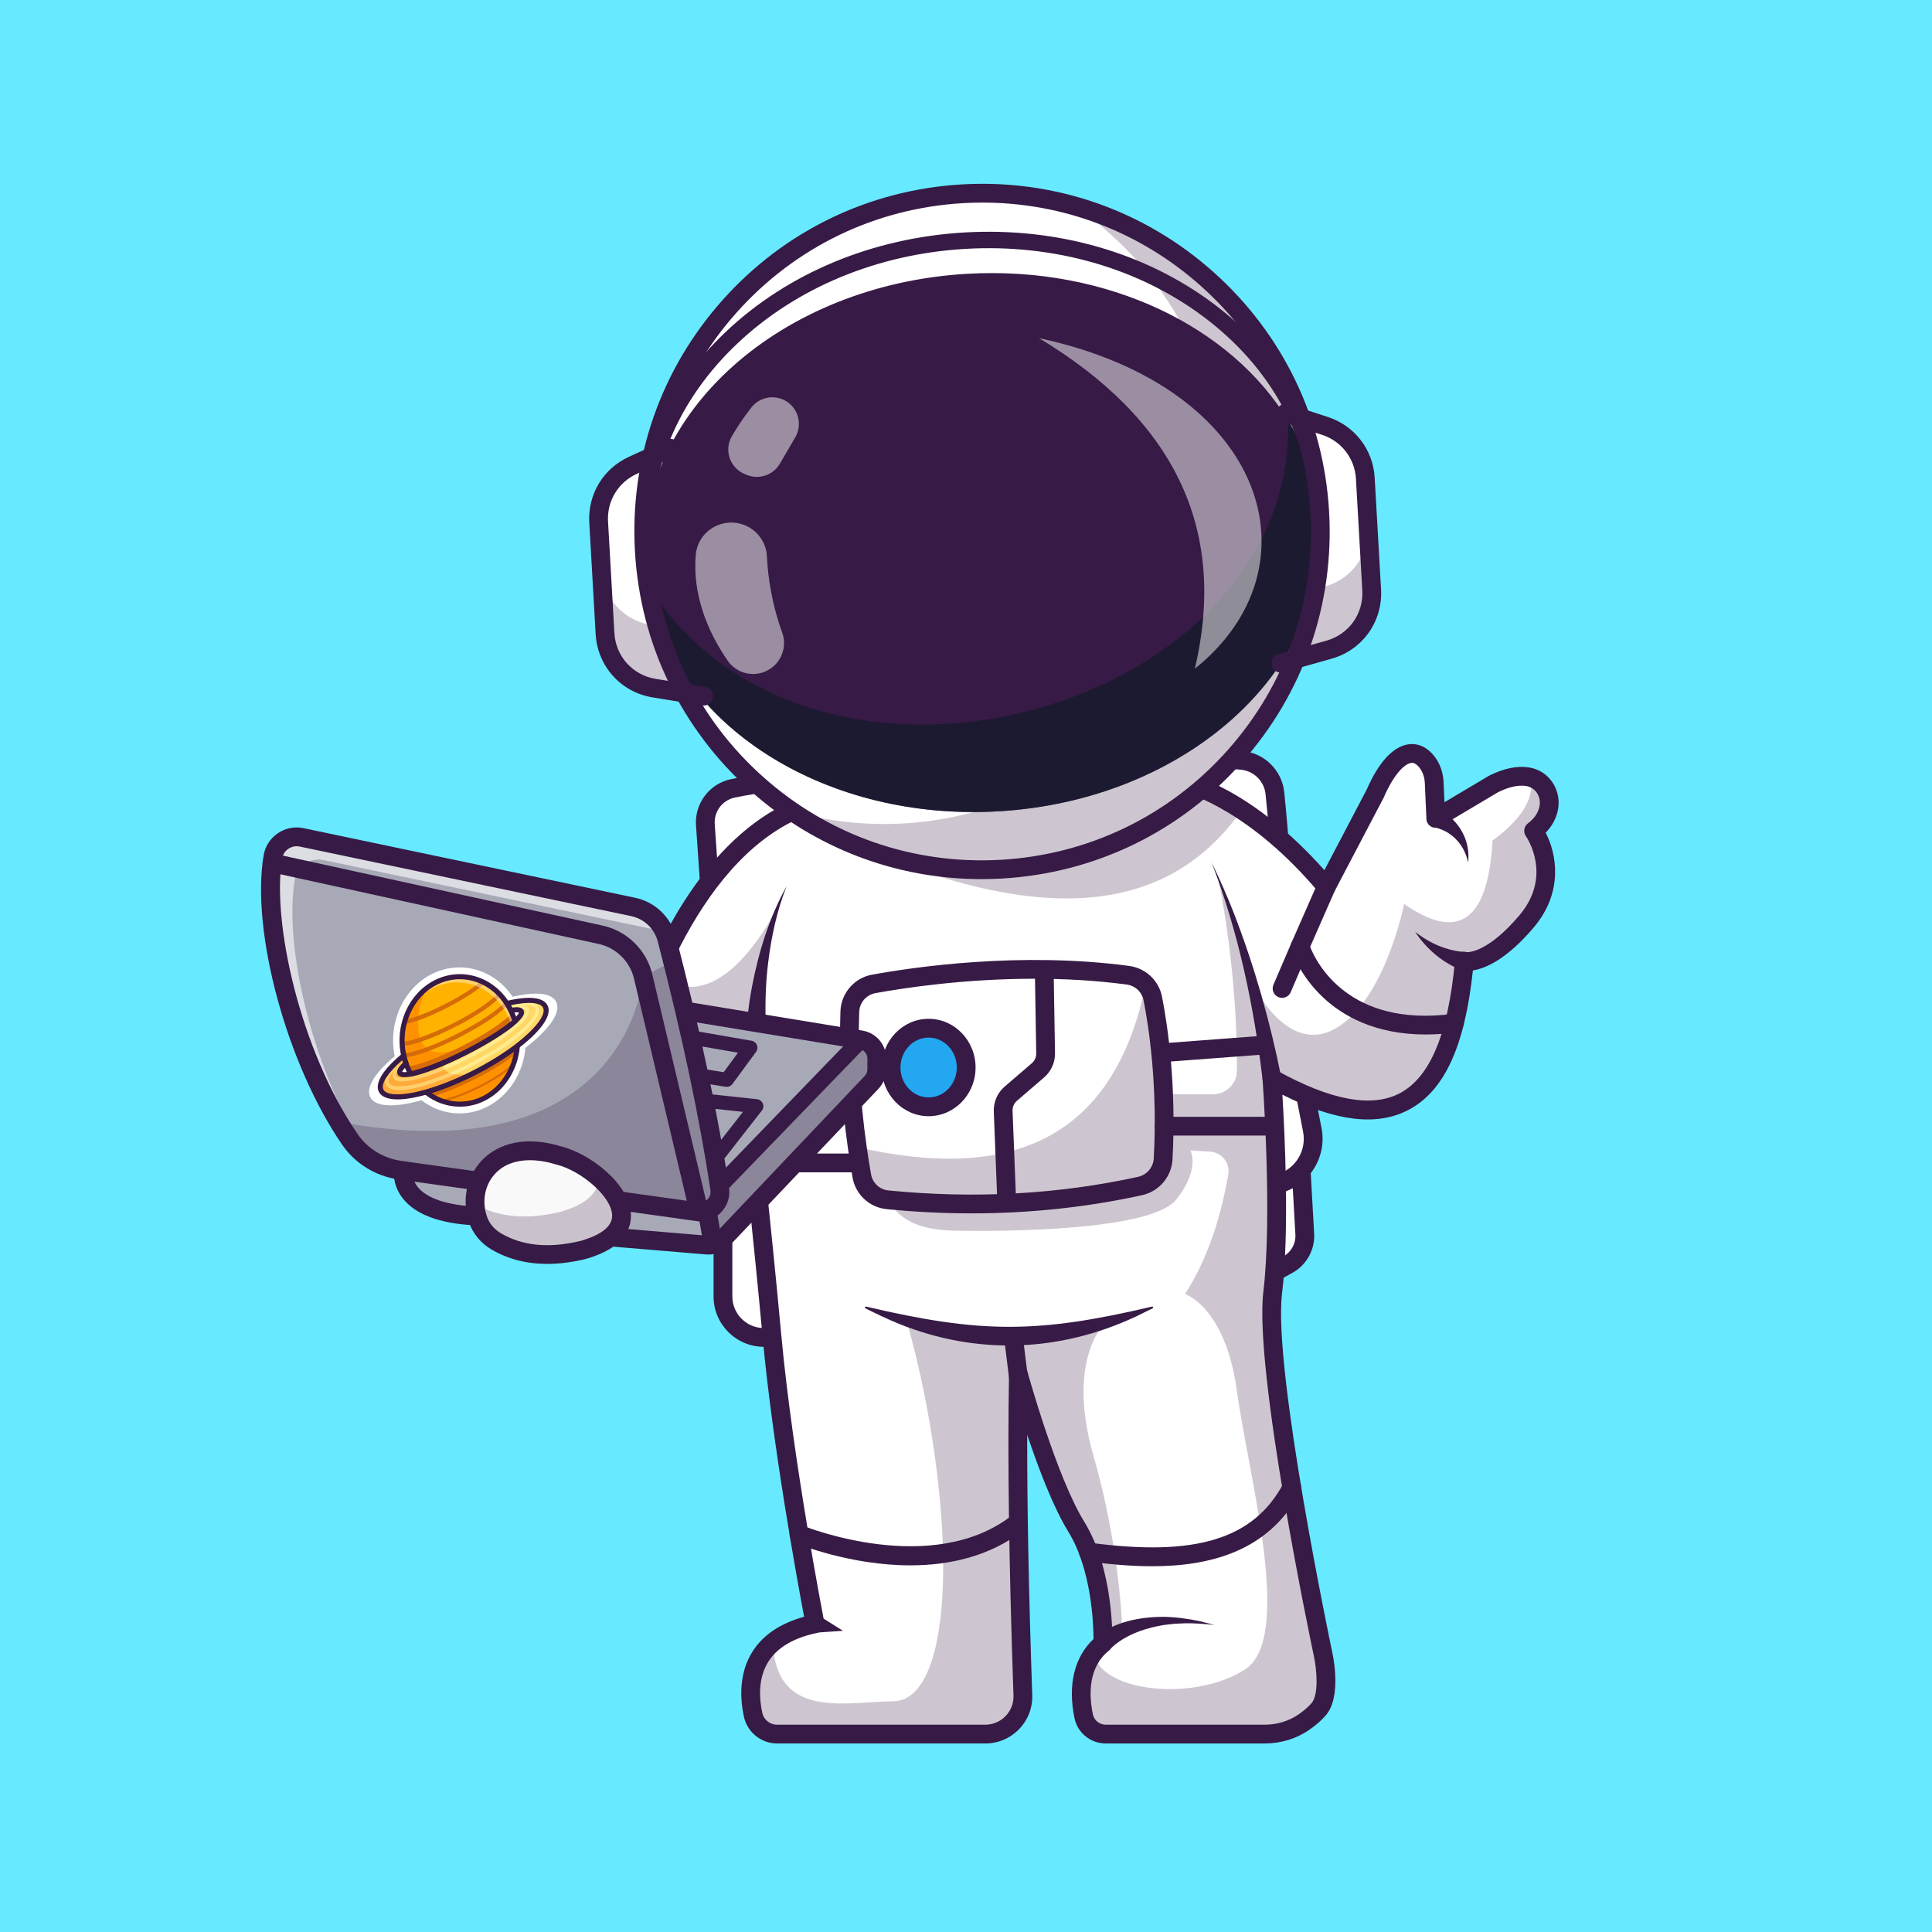 <?xml version="1.0" encoding="utf-8"?>
<!-- Generator: Adobe Illustrator 27.5.0, SVG Export Plug-In . SVG Version: 6.00 Build 0)  -->
<svg version="1.1" id="Layer_1" xmlns="http://www.w3.org/2000/svg" xmlns:xlink="http://www.w3.org/1999/xlink" x="0px" y="0px"
	 viewBox="0 0 4000 4000" style="enable-background:new 0 0 4000 4000;" xml:space="preserve">
<g>
	<g>
		<rect style="fill:#67E9FF;" width="4000" height="4000"/>
	</g>
	<g>
		<g>
			<g>
				<path style="fill:#FFFFFF;" d="M2613.882,2647.49l53.051-29.548c22.539-12.554,35.927-36.879,34.476-62.637l-9.775-173.464
					c0,0-194.377,134.445-183.039,132.825"/>
			</g>
			<g>
				<path style="fill:#371A45;" d="M2613.903,2666.932c-6.826,0-13.442-3.599-17.002-9.983c-5.225-9.377-1.855-21.216,7.524-26.438
					l53.047-29.548c15.923-8.872,25.552-26.362,24.526-44.563l-9.775-173.464c-0.601-10.718,7.598-19.897,18.315-20.5
					c10.586-0.601,19.897,7.59,20.503,18.313l9.775,173.464c1.855,32.966-15.586,64.646-44.429,80.713l-53.047,29.546
					C2620.348,2666.141,2617.101,2666.932,2613.903,2666.932z"/>
			</g>
			<g>
				<path style="fill:#FFFFFF;" d="M1475.264,1923.434l-14.88-216.035c-2.471-35.871,21.95-68.01,57.174-75.233
					c200.267-41.066,836.693-78.412,1053.326-57.945c36.214,3.421,64.953,31.883,68.654,68.069
					c4.936,48.254,11.537,120.975,14.84,192.459c5.669,122.701,37.256,375.392,37.256,375.392l25.327,129.117
					c9.436,48.105-18.794,95.615-65.555,110.329l-47.242,14.865l-1073.936-455.167"/>
			</g>
			<g>
				<path style="fill:#FFFFFF;" d="M1652.523,2768.976h-70.976c-46.803,0-84.745-37.941-84.745-84.745v-119.05l95.6-100.73
					l44.112,113.507"/>
			</g>
			<g>
				<path style="fill:#371A45;" d="M1652.521,2788.414h-70.977c-57.446,0-104.18-46.736-104.18-104.182v-119.05
					c0-10.735,8.701-19.438,19.438-19.438s19.438,8.704,19.438,19.438v119.05c0,36.011,29.292,65.305,65.303,65.305h70.977
					c10.737,0,19.438,8.704,19.438,19.438S1663.258,2788.414,1652.521,2788.414z"/>
			</g>
			<g>
				<path style="fill:#371A45;" d="M2604.162,2483.89c-2.588,0-5.166-0.518-7.583-1.543l-1073.936-455.168
					c-9.888-4.187-14.502-15.596-10.313-25.481c4.189-9.88,15.605-14.495,25.479-10.31l1067.349,452.373l40.41-12.717
					c37.368-11.755,59.858-49.604,52.319-88.042l-25.327-129.119c-0.088-0.442-0.161-0.886-0.215-1.331
					c-0.317-2.537-31.748-254.858-37.388-376.907c-3.276-70.972-9.834-143.245-14.756-191.377
					c-2.744-26.833-24.253-48.154-51.143-50.696c-205.996-19.47-842.373,15.552-1047.598,57.634
					c-25.562,5.242-43.481,28.823-41.689,54.856l14.883,216.035c0.742,10.71-7.344,19.99-18.052,20.728
					c-10.728,0.742-19.99-7.344-20.728-18.057l-14.883-216.035c-3.125-45.371,28.11-86.475,72.656-95.608
					c212.402-43.557,845.859-78.408,1059.063-58.254c45.303,4.277,81.538,40.212,86.162,85.442
					c4.976,48.623,11.602,121.672,14.922,193.54c5.425,117.471,35.239,358.704,37.041,373.21l25.195,128.452
					c11.362,57.896-22.515,114.905-78.794,132.612l-47.241,14.866C2608.092,2483.592,2606.125,2483.89,2604.162,2483.89z"/>
			</g>
			<g>
				<path style="fill:#FFFFFF;" d="M3175.147,1723.031c0,0,65.602,92.718-14.578,187.477
					c-80.181,94.759-128.775,82.61-128.775,82.61c-22.256,242.632-107.734,383.993-355.565,264.937c0-0.049-0.049-0.049-0.097-0.097
					c-6.22-2.964-12.537-6.123-18.952-9.427c-7.824-4.032-15.745-8.309-23.86-12.828c0,0,21.042,281.847,1.604,443.812
					s103.7,745.098,103.7,745.098s19.438,84.263-8.115,116.626c-8.601,10.108-19.244,18.952-29.788,26.338
					c-24.054,16.814-52.822,25.512-82.125,25.512h-329.421c-21.916,0-41.014-15.259-45.484-36.737
					c-7.386-35.377-10.982-89.511,20.264-130.962c5.394-7.192,11.857-13.947,19.487-20.216c0,0,0.146-3.984,0.049-11.128
					c-0.243-35.571-5.151-149.185-55.106-230.191c-51.51-83.534-103.02-256.773-116.48-303.812l-0.195-0.632v-0.049
					c-2.09-7.289-3.207-11.371-3.207-11.371c-0.146,8.698-0.292,17.445-0.389,26.289c-2.77,188.109,1.555,405.423,9.622,638.288
					c1.506,43.978-33.676,80.521-77.751,80.521h-431.275c-24.054,0-44.61-16.911-49.615-40.382
					c-8.601-40.285-11.031-102.292,37.126-145.783c20.264-18.369,49.566-33.434,91.114-42.229c0,0-64.776-332.872-89.074-595.281
					c-24.297-262.41-44.658-433.85-44.658-433.85l-254.197-141.021c0,0,99.618-431.033,374.177-525.792
					c274.558-94.759,777.51-46.165,777.51-46.165s138.64,29.983,294.871,216.245l101.174-192.774
					c35.134-80.86,78.334-103.263,107.491-65.116c9.282,12.149,14.044,27.164,14.724,42.423l3.304,73.717l119.882-71.239
					c24.297-11.905,47.768-18.223,69.83-14.87c2.333,0.34,4.665,0.875,6.852,1.507c27.602,7.921,43.638,36.932,36.737,65.748
					C3201.874,1695.478,3191.766,1710.493,3175.147,1723.031z"/>
			</g>
			<g style="opacity:0.25;">
				<path style="fill:#371A45;" d="M1774.819,1751.404c345.069,148.543,628.959,163.988,796.138-74.476l-62.84-35.589
					C2275.253,1786.771,2032.176,1836.197,1774.819,1751.404z"/>
			</g>
			<g>
				<path style="fill:#371A45;" d="M2011.471,2512.147c-58.154,0-116.841-2.925-175.947-8.784
					c-35.308-3.474-64.238-30.273-70.342-65.171c-3.511-19.827-6.738-40.203-9.58-60.525
					c-13.73-96.746-18.813-189.685-15.532-284.099c1.274-37.168,28.73-68.965,65.278-75.598
					c84.81-15.498,306.533-48.298,532.563-18.12c18.623,2.507,35.83,11.46,48.472,25.208c0.303,0.33,0.596,0.669,0.874,1.016
					c9.429,10.64,15.84,23.604,18.569,37.573c11.699,59.636,30.083,182.732,21.714,336.919c0,0.007,0,0.012,0,0.02
					c-1.973,35.764-27.798,66.13-62.798,73.843C2250.421,2499.544,2132.14,2512.147,2011.471,2512.147z M2142.199,2026.373
					c-146.118,0-271.313,19.138-329.883,29.844c-18.706,3.396-32.744,19.666-33.398,38.691
					c-3.198,92.119,1.768,182.832,15.176,277.332c2.788,19.897,5.938,39.807,9.375,59.214c3.115,17.805,17.866,31.45,35.879,33.223
					c177.681,17.61,351.641,8.127,517.041-28.215c18.018-3.97,31.318-19.607,32.334-38.02
					c8.14-149.966-9.692-269.453-21.045-327.327c-1.44-7.38-4.878-14.197-9.941-19.731c-0.2-0.22-0.4-0.444-0.591-0.674
					c-6.445-6.707-15.078-11.072-24.399-12.329C2267.814,2029.71,2203.17,2026.373,2142.199,2026.373z M2408.131,2399.513h0.049
					H2408.131z"/>
			</g>
			<g>
				<path style="fill:#371A45;" d="M2618.585,3609.659h-329.429c-31.074,0-58.198-21.953-64.492-52.197
					c-14.365-68.953-0.371-126.765,39.414-164.016c-0.132-31.182-4.102-144.18-52.256-222.273
					c-31.357-50.85-62.236-132.402-85.098-200.605c-0.293,150.601,3.159,328.157,10.435,538.44
					c0.928,26.619-8.75,51.829-27.251,70.979c-18.481,19.133-43.311,29.673-69.912,29.673h-431.309
					c-32.871,0-61.719-23.459-68.599-55.779c-7.822-36.741-10.903-90.159,18.862-135.955c21.733-33.44,57.29-57.141,105.85-70.608
					c-13.799-73.354-65.029-353.574-85.898-578.979c-20.747-224.05-38.828-383.367-43.472-423.486l-245.454-136.162
					c-7.583-4.207-11.46-12.925-9.512-21.375c1.04-4.49,26.104-111.357,85.649-231.619
					c79.805-161.169,183.931-267.739,301.123-308.186c275.4-95.051,765.015-49.141,785.723-47.139
					c0.752,0.073,1.499,0.19,2.236,0.349c5.693,1.23,135.981,31.023,286.841,200.925l87.559-166.846
					c25.078-57.498,55.303-89.954,87.441-93.877c19.844-2.432,38.701,6.57,53.042,25.337c11.338,14.849,17.803,33.298,18.701,53.359
					l1.855,41.313l91.963-54.683c0.454-0.271,0.918-0.522,1.396-0.754c30.356-14.851,56.924-20.298,81.274-16.628
					c20.132,3.032,37.505,14.006,48.911,30.903c11.748,17.4,15.645,39.312,10.693,60.112c-3.955,16.599-12.246,31.392-24.727,44.146
					c22.212,42.661,37.949,122.08-24.741,196.167c-56.88,67.222-100.977,85.039-125.952,88.982
					c-16.758,157.754-59.272,249.7-133.228,288.679c-65.332,34.443-151.001,24.187-261.191-31.47
					c4.961,80.986,14.78,282.754-0.796,412.576c-18.843,156.978,102.163,732.983,103.389,738.782
					c2.134,9.241,20.601,94.512-12.31,133.23c-8.74,10.288-20.005,20.273-33.481,29.683
					C2684.694,3599.627,2652.443,3609.659,2618.585,3609.659z M2108.517,2825.67c8.647,0,16.392,5.771,18.73,14.299
					c0.596,2.161,59.893,217.117,117.661,310.798c62.295,101.023,58.164,246.084,57.959,252.209
					c-0.19,5.605-2.793,10.857-7.139,14.404c-42.764,34.907-41.553,91.133-33.008,132.153c2.563,12.312,13.682,21.248,26.436,21.248
					h329.429c25.85,0,50.4-7.605,70.991-21.995c10.747-7.507,19.536-15.239,26.123-22.988c14.565-17.136,11.089-68.608,3.965-99.683
					c-5.127-24.28-123.623-588.494-104.023-751.787c18.984-158.22-1.494-437.263-1.704-440.063
					c-0.532-7.134,2.896-13.982,8.926-17.832c6.035-3.85,13.691-4.077,19.932-0.588c111.401,62.173,197.295,78.196,255.308,47.62
					c62.988-33.201,100.391-123.152,114.336-274.99c0.547-5.95,2.974-11.563,7.993-14.802c4.897-3.162,10.156-4.185,15.654-2.419
					c4.424,0.337,44.409,0.92,109.644-76.169c69.106-81.67,15.806-160.461,13.506-163.777c-5.962-8.574-4.126-20.393,4.209-26.68
					c12.773-9.634,20.498-20.671,23.608-33.748c2.441-10.247,0.586-20.947-5.093-29.358c-5.249-7.771-13.232-12.817-22.48-14.211
					c-16.089-2.437-34.98,1.75-57.705,12.766l-119.165,70.859c-5.869,3.494-13.145,3.645-19.165,0.4
					c-6.016-3.245-9.883-9.409-10.19-16.235l-3.311-73.74c-0.542-12.102-4.263-22.996-10.757-31.501
					c-8.716-11.406-15.298-10.618-17.437-10.347c-12.559,1.533-34.966,21.162-56.782,71.433c-0.19,0.439-0.4,0.869-0.62,1.294
					l-101.157,192.759c-3.013,5.737-8.687,9.6-15.132,10.293c-6.431,0.706-12.808-1.87-16.973-6.836
					c-142.627-170.051-270.835-206.343-283.198-209.512c-28.916-2.649-507.437-44.602-767.964,45.315
					c-233.73,80.667-337.974,423.694-357.954,497.722l241.04,133.713c5.464,3.03,9.136,8.501,9.873,14.702
					c0.205,1.716,20.688,174.7,44.731,434.358c23.931,258.452,88.169,590.039,88.818,593.359
					c2.026,10.417-4.678,20.535-15.063,22.732c-47.656,10.073-81.24,29.678-99.819,58.264
					c-22.505,34.626-19.727,77.124-13.433,106.677c3.13,14.717,15.703,24.995,30.571,24.995h431.309
					c15.962,0,30.859-6.323,41.953-17.803c11.104-11.499,16.914-26.638,16.362-42.627c-9.429-272.339-12.451-490.056-9.243-665.598
					c0.176-9.666,7.427-17.732,17.017-18.933C2106.901,2825.719,2107.711,2825.67,2108.517,2825.67z"/>
			</g>
			<g>
				<path style="fill:#371A45;" d="M2978.235,1675.606c30.891,14.868,54.784,45.486,60.374,79.136
					c2.095,10.231,1.821,20.758,1.284,31.008c-1.494-4.912-2.595-9.8-4.375-14.455c-7.939-22.05-24.123-41.216-45.122-51.172
					c-7.356-3.391-15.45-6.665-23.288-7.269C2942.732,1704.759,2953.379,1669.008,2978.235,1675.606L2978.235,1675.606z"/>
			</g>
			<g>
				<path style="fill:#371A45;" d="M3028.342,2009.38c-40.463-14.939-75.237-44.516-98.596-80.329
					c29.749,23.803,66.298,39.81,104.344,42.13c0.464-0.002,1.067,0.027,1.155-0.059L3028.342,2009.38L3028.342,2009.38z"/>
			</g>
			<g>
				<path style="fill:#371A45;" d="M2951.583,2141.815c-105.396,0.002-172.051-39.365-211.108-75.667
					c-50.562-46.99-66.768-98.638-67.432-100.815c-1.362-4.448-1.079-9.241,0.791-13.501l54.346-123.687
					c4.316-9.827,15.786-14.297,25.615-9.976c9.829,4.319,14.297,15.786,9.98,25.615l-51.235,116.599
					c12.632,31.985,79.434,167.354,296.006,138.643c10.679-1.411,20.41,6.077,21.821,16.716
					c1.411,10.642-6.074,20.413-16.714,21.824C2991.618,2140.484,2970.939,2141.815,2951.583,2141.815z"/>
			</g>
			<g>
				<path style="fill:#371A45;" d="M2654.367,2065.982c-2.554,0-5.151-0.508-7.651-1.58c-9.863-4.229-14.434-15.657-10.205-25.525
					l37.256-86.887c4.229-9.861,15.654-14.436,25.527-10.203c9.863,4.229,14.434,15.657,10.205,25.525l-37.256,86.887
					C2669.083,2061.568,2661.906,2065.982,2654.367,2065.982z"/>
			</g>
			<g>
				<g>
					<path style="fill:#FFFFFF;" d="M1388.035,927.967l-77.753,35.469c-45.542,20.775-73.662,67.376-70.813,117.352l13.173,231.031
						c3.241,56.836,45.544,103.786,101.736,112.91l102.364,16.622"/>
				</g>
				<g>
					<path style="fill:#FFFFFF;" d="M2661.757,855.34l81.281,26.401c47.609,15.464,80.843,58.566,83.693,108.542l13.173,231.031
						c3.241,56.836-33.451,108.29-88.243,123.743l-99.812,28.15"/>
				</g>
				<g style="opacity:0.25;">
					<path style="fill:#371A45;" d="M1456.735,1441.345l-102.387-16.598c-56.134-9.13-98.473-56.1-101.714-112.928l-7.478-131.141
						c3.24,56.828,45.579,103.799,101.714,112.928l92.123,14.959L1456.735,1441.345z"/>
				</g>
				<g style="opacity:0.25;">
					<path style="fill:#371A45;" d="M2832.396,1090.174l7.478,131.141c3.24,56.828-33.421,108.303-88.218,123.758l-99.835,28.129
						l2.593-134.003l89.765-25.267C2798.974,1198.478,2835.636,1147.002,2832.396,1090.174z"/>
				</g>
				<g>
					<circle style="fill:#FFFFFF;" cx="2033.182" cy="1100.349" r="700.329"/>
				</g>
				<g style="opacity:0.25;">
					<path style="fill:#371A45;" d="M2073.058,1799.536c-160.179,9.129-310.796-36.321-433.877-120.192
						c73.327,20.934,151.311,30.09,231.683,25.495c386.118-22.009,681.334-352.897,659.324-739.062
						c-12.929-225.984-131.613-420.858-305.281-539.176c278.891,79.29,490.058,328.033,507.474,633.873
						C2754.392,1446.639,2459.223,1777.526,2073.058,1799.536z"/>
				</g>
				<g>
					<path style="fill:#371A45;" d="M2733.684,1083.418c17.524,307.339-281.276,574.368-667.461,596.388
						c-352.087,20.076-655.221-170.428-719.171-437.221c-6.236-25.781-10.209-52.306-11.755-79.431
						c-17.524-307.339,281.281-574.291,667.466-596.311c290.175-16.546,547.071,109.945,664.309,304.207l0.004,0.077
						C2705.872,935.409,2729.332,1007.101,2733.684,1083.418z"/>
				</g>
				<g style="opacity:0.7;">
					<path style="fill:#111A28;" d="M2733.684,1083.418c17.524,307.339-281.276,574.368-667.461,596.388
						c-352.087,20.076-655.221-170.428-719.171-437.221c4.758-6.882,7.541-10.654,7.541-10.654
						c356.017,513.968,1326.98,231.829,1312.483-360.805C2705.872,935.409,2729.332,1007.101,2733.684,1083.418z"/>
				</g>
				<g>
					<path style="fill:#371A45;" d="M2032.252,1820.145c-176.802,0.007-345.225-64.045-478.223-182.695
						c-143.467-127.986-228.501-304.18-239.443-496.125c-10.947-191.943,53.511-376.663,181.494-520.127
						c127.988-143.464,304.185-228.504,496.128-239.448c192.012-10.918,376.665,53.516,520.127,181.499
						c143.467,127.988,228.501,304.182,239.443,496.128c10.947,191.946-53.511,376.663-181.494,520.127
						c-127.988,143.464-304.185,228.501-496.128,239.446C2060.153,1819.747,2046.159,1820.143,2032.252,1820.145z M2034.064,419.43
						c-13.169,0-26.387,0.376-39.639,1.133c-181.582,10.354-348.262,90.798-469.336,226.514
						c-121.069,135.715-182.046,310.457-171.694,492.036c10.356,181.577,90.796,348.254,226.514,469.329
						c135.713,121.072,310.469,182.063,492.031,171.694c181.582-10.352,348.262-90.796,469.336-226.511
						s182.046-310.457,171.694-492.036l0,0c-10.356-181.577-90.796-348.254-226.514-469.329
						C2360.646,480.023,2201.305,419.43,2034.064,419.43z"/>
				</g>
				<g>
					<path style="fill:#371A45;" d="M1333.327,1145.877c-8.95,0-16.45-6.992-16.968-16.04
						c-9.287-162.891,56.86-320.125,186.255-442.742c128.608-121.875,304.502-194.985,495.269-205.862
						c190.747-10.884,373.823,41.765,515.459,148.23c142.49,107.117,226.084,255.813,235.371,418.699
						c0.532,9.38-6.636,17.415-16.016,17.949c-9.233,0.591-17.412-6.631-17.949-16.011
						c-8.706-152.722-87.495-292.451-221.846-393.445c-135.22-101.648-310.381-151.897-493.086-141.462
						c-182.754,10.42-351.021,80.237-473.804,196.592c-122.002,115.613-184.399,263.391-175.688,416.113
						c0.532,9.38-6.636,17.415-16.016,17.949C1333.981,1145.868,1333.654,1145.877,1333.327,1145.877z"/>
				</g>
				<g>
					<path style="fill:#371A45;" d="M1456.769,1460.792c-1.035,0-2.085-0.083-3.14-0.254l-102.368-16.621
						c-65.698-10.669-114.233-64.534-118.022-130.991l-13.174-231.033c-3.335-58.416,28.911-111.855,82.148-136.143l77.754-35.469
						c9.746-4.451,21.294-0.154,25.752,9.619c4.453,9.766,0.146,21.296-9.619,25.752l-77.754,35.469
						c-38.54,17.581-61.885,56.267-59.473,98.557l13.174,231.035c2.744,48.11,37.881,87.107,85.444,94.829l102.368,16.621
						c10.596,1.721,17.793,11.707,16.069,22.302C1474.381,1454.007,1466.134,1460.792,1456.769,1460.792z"/>
				</g>
				<g>
					<path style="fill:#371A45;" d="M2651.842,1392.652c-8.486,0-16.279-5.598-18.696-14.167
						c-2.915-10.332,3.096-21.069,13.428-23.984l99.81-28.152c46.382-13.079,76.86-55.815,74.116-103.928l-13.174-231.03
						c-2.412-42.292-30-78.074-70.293-91.162l-81.279-26.401c-10.21-3.315-15.796-14.282-12.48-24.492
						c3.315-10.21,14.287-15.796,24.492-12.48l81.279,26.401c55.654,18.076,93.765,67.505,97.09,125.923l13.174,231.03
						c3.794,66.455-38.306,125.488-102.368,143.557l-99.81,28.152C2655.363,1392.416,2653.59,1392.652,2651.842,1392.652z"/>
				</g>
				<g style="opacity:0.5;">
					<path style="fill:#FFFFFF;" d="M2473.737,1384.509c69.243-293.49-46.933-518.492-322.758-684.527
						C2626.79,801.964,2733.976,1176.622,2473.737,1384.509z"/>
				</g>
				<g style="opacity:0.5;">
					<path style="fill:#FFFFFF;" d="M1587.832,1151.88c1.898,39.019,9.118,95.84,31.61,157.863
						c11.563,31.887-3.911,67.264-35.121,80.546l0,0c-27.905,11.876-60.397,2.609-77.664-22.322
						c-43.558-62.892-73.086-139.479-66.155-219.452c3.914-45.165,48.161-75.608,92.052-64.26h0
						C1563.773,1092.327,1586.265,1119.673,1587.832,1151.88z"/>
				</g>
				<g style="opacity:0.5;">
					<path style="fill:#FFFFFF;" d="M1639.763,840.597L1639.763,840.597c16.169,17.802,18.917,44.037,6.789,64.804l-31.922,54.656
						c-13.685,23.431-42.396,33.402-67.659,23.498l-4.08-1.6c-31.226-12.242-44.544-49.4-27.801-78.462
						c10.095-17.522,23.392-37.999,40.515-59.829C1576.654,816.826,1616.831,815.349,1639.763,840.597z"/>
				</g>
			</g>
			<g>
				<path style="fill:#A7A9B7;" d="M983.591,2517.5c-164.057-8.466-148.234-93.756-148.234-93.756
					c9.2,1.285,252.661,36.657,252.661,36.657"/>
			</g>
			<g>
				<path style="fill:#A7A9B7;" d="M1135.213,2550.302l328.425,27.514c12.399,1.039,24.599-3.609,33.164-12.634l307.737-324.25
					c6.918-7.289,10.775-16.955,10.775-27.004v-22.306c0-19.212-13.915-35.598-32.874-38.71l-608.572-99.892L1135.213,2550.302z"/>
			</g>
			<g>
				<path style="fill:#371A45;" d="M1467.14,2597.401c-1.699,0-3.408-0.071-5.122-0.215l-328.428-27.515
					c-10.654-0.894-18.589-10.22-17.759-20.876l38.657-497.283c0.425-5.427,3.101-10.427,7.383-13.787s9.771-4.763,15.146-3.889
					l608.569,99.893c28.486,4.678,49.165,29.023,49.165,57.891v22.307c0,15.093-5.723,29.436-16.118,40.386l-307.734,324.25
					C1499.396,2590.687,1483.673,2597.401,1467.14,2597.401z M1156.09,2532.545l309.17,25.901c6.597,0.557,12.92-1.873,17.441-6.643
					l307.739-324.253c3.506-3.694,5.435-8.533,5.435-13.623v-22.307c0-9.736-6.978-17.949-16.587-19.526l-587.681-96.465
					L1156.09,2532.545z"/>
			</g>
			<g>
				<path style="fill:#A7A9B7;" d="M1443.486,2508.705l-615.302-85.963c-41.84-5.831-79.646-28.671-103.603-63.513
					c-8.115-11.76-15.939-24.005-23.52-36.64c-103.312-171.732-158.515-414.753-136.064-548.533
					c4.714-27.893,31.829-46.213,59.528-40.382l686.056,143.985c34.211,7.192,61.472,33.19,70.219,67.06
					c3.936,15.21,7.775,30.371,11.565,45.484c41.305,163.86,75.37,321.743,97.772,471.317
					C1494.219,2488.878,1470.893,2512.544,1443.486,2508.705z"/>
			</g>
			<g style="opacity:0.6;">
				<path style="fill:#FFFFFF;" d="M610.384,1821.045c-23.811,141.508,39.459,405.375,154.482,577.691
					c-15.696-10.351-29.399-23.715-40.285-39.508c-118.279-172.072-183.687-441.577-159.584-585.173
					c4.714-27.893,31.829-46.213,59.528-40.382l686.056,143.985c29.594,6.22,53.988,26.484,65.651,53.794
					c-6.414-3.061-13.218-5.345-20.312-6.803l-686.007-143.985C642.165,1774.832,615.049,1793.152,610.384,1821.045z"/>
			</g>
			<g>
				<path style="fill:#371A45;" d="M1449.386,2528.543c-2.852,0-5.723-0.198-8.608-0.601l0,0l-615.273-85.947
					c-47.539-6.641-90.171-32.803-116.953-71.78c-114.746-166.956-189.253-441.433-162.705-599.365
					c3.145-18.694,13.516-34.888,29.214-45.596c15.781-10.767,34.775-14.534,53.472-10.608l686.035,143.984
					c41.782,8.767,74.37,39.895,85.044,81.238c51.44,199.355,87.334,369.048,109.731,518.777
					c2.871,19.185-3.306,38.088-16.943,51.865C1480.822,2522.201,1465.5,2528.543,1449.386,2528.543z M1446.154,2489.442
					c6.938,0.95,13.711-1.326,18.618-6.284c4.932-4.978,7.163-11.816,6.123-18.76c-22.197-148.384-57.827-316.78-108.931-514.814
					c-6.948-26.921-28.169-47.195-55.381-52.905l-686.04-143.984c-8.242-1.729-16.616-0.068-23.574,4.675
					c-6.875,4.688-11.411,11.765-12.783,19.927c-21.934,130.474,36.904,397.024,156.406,570.901
					c20.62,30.007,53.53,50.161,90.293,55.298L1446.154,2489.442z"/>
			</g>
			<g>
				<path style="fill:#371A45;" d="M1447.326,2528.478c-8.804,0-16.772-6.016-18.896-14.951l-115.757-487.356
					c-8.486-35.735-37.148-63.899-73.027-71.755l-680.601-148.999c-10.488-2.297-17.129-12.659-14.834-23.147
					c2.3-10.483,12.7-17.131,23.145-14.829l680.601,148.999c50.376,11.03,90.625,50.576,102.539,100.75l115.757,487.354
					c2.48,10.444-3.975,20.923-14.419,23.403C1450.324,2528.304,1448.81,2528.478,1447.326,2528.478z"/>
			</g>
			<g>
				<path style="fill:#371A45;" d="M983.605,2536.939c-0.337,0-0.674-0.01-1.016-0.027c-72.383-3.735-122.344-22.439-148.496-55.593
					c-22.969-29.114-18.438-57.932-17.847-61.121c1.958-10.564,12.168-17.505,22.656-15.566
					c10.454,1.938,17.388,11.907,15.62,22.349c-0.146,1.104-1.841,15.75,10.786,31.125c13.237,16.116,44.673,36.133,119.282,39.983
					c10.723,0.554,18.965,9.692,18.413,20.413C1002.467,2528.883,993.883,2536.939,983.605,2536.939z"/>
			</g>
			<g>
				<path style="fill:#371A45;" d="M1490.587,2471.742c-4.258,0-8.521-1.589-11.821-4.783c-6.753-6.528-6.934-17.297-0.405-24.05
					l291.851-301.821c6.528-6.748,17.3-6.929,24.048-0.403c6.753,6.528,6.934,17.297,0.405,24.05l-291.851,301.821
					C1499.479,2470.006,1495.036,2471.742,1490.587,2471.742z"/>
			</g>
			<g style="opacity:0.25;">
				<polyline style="fill:#371A45;" points="1490.589,2454.733 1782.44,2152.911 1805.147,2165.321 1815.314,2231.198 
					1496.802,2575.097 1480.823,2558.401 1469.944,2509.115 1490.589,2482.27 				"/>
			</g>
			<g>
				<path style="fill:#371A45;" d="M1475.241,2590.799c-9.297,0-17.515-6.692-19.136-16.167l-10.64-62.258
					c-1.807-10.581,5.303-20.625,15.884-22.434c10.581-1.797,20.62,5.303,22.437,15.886l10.64,62.258
					c1.807,10.581-5.303,20.625-15.884,22.434C1477.433,2590.707,1476.33,2590.799,1475.241,2590.799z"/>
			</g>
			<g>
				<path style="fill:#371A45;" d="M1504.713,2250.23c-0.762,0-1.533-0.059-2.305-0.183l-57.373-9.177
					c-5.913-0.945-10.645-5.413-11.934-11.262l-17.324-78.745c-1.045-4.744,0.342-9.695,3.701-13.206
					c3.354-3.511,8.232-5.12,13.022-4.292l123.564,21.384c4.976,0.862,9.15,4.236,11.035,8.918
					c1.89,4.683,1.216,10.007-1.772,14.077l-48.867,66.538C1513.693,2248.058,1509.308,2250.23,1504.713,2250.23z
					 M1459.445,2213.648l38.784,6.204l29.663-40.388l-78.975-13.667L1459.445,2213.648z"/>
			</g>
			<g>
				<path style="fill:#371A45;" d="M1490.578,2401.28c-3.14,0-6.299-1.011-8.965-3.091c-6.343-4.956-7.471-14.116-2.515-20.461
					l59.141-75.725l-81.768-8.826c-8.008-0.864-13.794-8.054-12.93-16.06c0.859-8.003,8.12-13.774,16.055-12.93l107.827,11.638
					c5.264,0.569,9.805,3.943,11.865,8.816s1.318,10.481-1.938,14.651l-75.273,96.379
					C1499.201,2399.354,1494.914,2401.28,1490.578,2401.28z"/>
			</g>
			<g style="opacity:0.25;">
				<path style="fill:#371A45;" d="M1443.486,2508.705l-615.302-85.963c-41.84-5.831-79.646-28.671-103.603-63.513
					c-8.115-11.76-15.939-24.005-23.52-36.64c601.89,111.233,630.512-300.897,630.512-300.897l60.792-31.489
					c41.305,163.86,75.37,321.743,97.772,471.317C1494.219,2488.878,1470.893,2512.544,1443.486,2508.705z"/>
			</g>
			<g>
				<path style="fill:#F9F9F9;" d="M1207.074,2587.962c166.942-47.354,32.801-174.94-49.809-195.593
					c-133.422-40.523-193.64,54.176-167.818,131.783c6.459,19.411,20.201,35.625,37.853,45.966
					C1079.018,2600.417,1139.693,2604.14,1207.074,2587.962z"/>
			</g>
			<g style="opacity:0.25;">
				<path style="fill:#371A45;" d="M1207.074,2587.962c-67.4,16.182-128.046,12.44-179.75-17.834
					c-17.688-10.351-31.441-26.581-37.855-45.97c-3.353-10.107-5.297-20.507-5.734-30.857
					c50.927,28.427,110.309,31.586,176.155,15.793c58.508-16.571,80.035-43.055,79.744-71.288
					C1294.496,2485.427,1321.417,2555.55,1207.074,2587.962z"/>
			</g>
			<g>
				<path style="fill:#371A45;" d="M1133.209,2616.761c-43.042,0-81.768-9.971-115.732-29.871
					c-22.139-12.969-38.647-33.069-46.475-56.599c-15.366-46.177-4.805-95.5,27.559-128.728
					c21.777-22.361,72.002-55.688,163.901-27.93c58.13,14.761,142.778,77.344,143.804,142.402
					c0.454,29.065-15.464,68.381-93.887,90.625c-0.254,0.073-0.508,0.139-0.767,0.203
					C1184.118,2613.463,1157.946,2616.761,1133.209,2616.761z M1207.077,2587.962h0.049H1207.077z M1096.999,2402.083
					c-29.175,0-53.408,8.967-70.586,26.606c-22.183,22.771-29.277,57-18.525,89.329c4.854,14.578,15.239,27.126,29.238,35.327
					c45.063,26.399,99.033,31.577,165.029,15.808c30.098-8.586,65.674-24.646,65.239-52.507
					c-0.625-39.666-65.225-93.015-114.844-105.42c-0.313-0.078-0.625-0.164-0.933-0.259
					C1132.052,2405.025,1113.712,2402.083,1096.999,2402.083z"/>
			</g>
			<g>
				<path style="fill:#371A45;" d="M1692.095,3342.979l53.162,33.428l-62.654,4.271c-11.262,0.768-21.016-7.74-21.785-19.004
					C1659.193,3345.414,1678.721,3333.983,1692.095,3342.979L1692.095,3342.979z"/>
			</g>
			<g>
				<path style="fill:#371A45;" d="M2269.304,3388.981c38.494-31.706,90.76-41.206,139.048-41.551
					c25.429,0.413,51.648,3.967,76.428,9.2c0-0.001,29.482,7.627,29.482,7.627c-17.873-1.927-42.62-3.845-60.249-3.41
					c-5.493,0.307-17.139,0.605-22.386,1c-4.571,0.512-17.337,1.994-22.097,2.55c-33.001,5.519-66.004,15.687-93.152,34.874
					c-6.783,4.768-13.702,10.238-18.804,16.393C2279.574,3433.846,2252.151,3408.097,2269.304,3388.981L2269.304,3388.981z"/>
			</g>
			<g>
				<path style="fill:#371A45;" d="M2385.216,3242.735c-45.503,0-91.196-4.431-134.326-10.227
					c-10.64-1.431-18.105-11.213-16.675-21.853c1.426-10.642,11.201-18.118,21.851-16.677
					c219.497,29.49,339.517-7.263,401.26-122.925c5.059-9.47,16.836-13.054,26.304-7.991c9.468,5.054,13.047,16.831,7.993,26.301
					C2626.623,3211.112,2506.681,3242.735,2385.216,3242.735z"/>
			</g>
			<g>
				<path style="fill:#371A45;" d="M1884.738,3240.873c-124.009,0-230.771-43.398-237.954-46.379
					c-9.912-4.119-14.614-15.493-10.493-25.408c4.116-9.91,15.474-14.617,25.396-10.498l0,0
					c2.666,1.101,268.628,108.901,434.805-22.092c8.433-6.658,20.654-5.198,27.295,3.23c6.646,8.43,5.2,20.652-3.228,27.3
					C2049.054,3223.39,1963.415,3240.873,1884.738,3240.873z"/>
			</g>
			<g>
				<path style="fill:#371A45;" d="M1793.518,2705.286c237.083,55.504,354.139,55.827,591.089-0.003
					c1.079-0.406,2.583,0.071,2.785,1.364c0.186,0.871-0.259,1.729-1.023,2.104l-34.727,17.068
					c-157.437,73.503-328.065,80.204-489.604,15.338c-21.225-8.566-49.721-21.945-70.283-32.407
					c-0.945-0.464-1.333-1.606-0.869-2.551C1791.444,2705.177,1792.488,2704.957,1793.518,2705.286L1793.518,2705.286z"/>
			</g>
			<g>
				<path style="fill:#371A45;" d="M2108.385,2869.811c-9.673,0-18.047-7.212-19.268-17.056l-8.413-68.03
					c-1.318-10.654,6.25-20.359,16.904-21.677s20.356,6.252,21.68,16.907l8.413,68.03c1.318,10.654-6.25,20.359-16.904,21.677
					C2109.987,2869.762,2109.181,2869.811,2108.385,2869.811z"/>
			</g>
			<g>
				<path style="fill:#371A45;" d="M2614.07,2235.521c-17.875-152.841-50.109-305.715-105.475-449.771
					c16.821,34.954,32.77,70.485,46.735,106.826c42.258,109.54,74.304,222.19,97.239,337.54
					C2656.696,2256.728,2617.522,2262.406,2614.07,2235.521L2614.07,2235.521z"/>
			</g>
			<g>
				<path style="fill:#371A45;" d="M2064.958,2490.804l-7.412-189.302c-0.781-19.973,7.461-38.909,22.612-51.951l56.104-48.262
					c5.938-5.11,9.272-12.532,9.141-20.361l-2.881-173.735l38.867-0.645l2.881,173.73c0.327,19.409-7.93,37.813-22.656,50.481
					l-56.099,48.262c-6.113,5.259-9.438,12.9-9.121,20.959l7.412,189.302L2064.958,2490.804z"/>
			</g>
			<g>
				<ellipse style="fill:#22A7F0;" cx="1922.627" cy="2210.141" rx="77.751" ry="81.396"/>
			</g>
			<g>
				<path style="fill:#371A45;" d="M1922.628,2310.975c-53.594,0-97.192-45.234-97.192-100.835
					c0-55.598,43.599-100.833,97.192-100.833c53.589,0,97.188,45.234,97.188,100.833
					C2019.816,2265.741,1976.217,2310.975,1922.628,2310.975z M1922.628,2148.185c-32.153,0-58.315,27.793-58.315,61.956
					c0,34.165,26.162,61.958,58.315,61.958s58.311-27.793,58.311-61.958C1980.939,2175.978,1954.782,2148.185,1922.628,2148.185z"/>
			</g>
			<g>
				<path style="fill:#371A45;" d="M2403.102,2199.266c-10.073,0-18.594-7.771-19.365-17.981
					c-0.806-10.706,7.222-20.034,17.925-20.84l210.762-15.852c10.752-0.825,20.034,7.222,20.845,17.925
					c0.806,10.706-7.222,20.037-17.925,20.84l-210.762,15.852C2404.083,2199.249,2403.59,2199.266,2403.102,2199.266z"/>
			</g>
			<g>
				<path style="fill:#371A45;" d="M2633.341,2351.065h-223.125c-10.737,0-19.438-8.704-19.438-19.438s8.701-19.438,19.438-19.438
					h223.125c10.737,0,19.438,8.704,19.438,19.438c0,10.703-8.652,19.387-19.346,19.438
					C2633.405,2351.065,2633.371,2351.065,2633.341,2351.065z"/>
			</g>
			<g>
				<path style="fill:#371A45;" d="M1774.821,2427.196h-122.3c-10.737,0-19.438-8.704-19.438-19.438s8.701-19.438,19.438-19.438
					h122.3c10.737,0,19.438,8.704,19.438,19.438S1785.558,2427.196,1774.821,2427.196z"/>
			</g>
			<g>
				<path style="fill:#371A45;" d="M1628.63,1834.749c-20.158,50.592-31.535,104.221-38.206,158.03
					c-5.2,41.246-6.409,83.674-5.131,125.15c0,0-38.86-1.136-38.86-1.136c2.721-24.738,5.674-49.401,10.457-73.793
					C1570.619,1970.848,1592.84,1899.016,1628.63,1834.749L1628.63,1834.749z"/>
			</g>
			<g style="opacity:0.25;">
				<path style="fill:#371A45;" d="M2408.133,2399.513c-1.507,27.261-20.896,50.052-47.574,55.932
					c-171.198,37.612-345.701,46.165-523.119,28.573c-26.678-2.624-48.497-22.791-53.114-49.177
					c-3.499-19.778-6.657-39.75-9.476-59.869c314.891,72.406,530.456-13.509,597.225-336.71
					c7.289,7.969,12.489,17.932,14.676,29.108C2398.56,2127.579,2416.346,2248.19,2408.133,2399.513z"/>
			</g>
			<g style="opacity:0.25;">
				<path style="fill:#371A45;" d="M2730.509,3538.371c-8.601,10.107-19.244,18.952-29.788,26.338
					c-24.054,16.813-52.822,25.512-82.125,25.512h-329.421c-21.916,0-41.014-15.259-45.484-36.738
					c-7.386-35.377-10.982-89.51,20.264-130.962c0.923,2.138,1.749,4.422,2.479,6.9c21.867,74.885,208.956,92.913,311.004,27.165
					c102.048-65.748,7.289-400.904-16.425-575.844c-23.763-174.94-107.491-201.667-107.491-201.667
					c45.846-70.792,73.679-156.948,89.493-247.092c4.196-23.917-13.529-46.128-37.765-47.631l-40.795-2.529
					c0,0,21.868,37.272-29.156,101.66c-51.024,64.387-352.309,66.817-462.862,64.387s-127.56-57.827-127.56-57.827
					s86.255,8.018,102.048,2.721c15.793-5.248,343.805-10.496,403.333-28.33c59.528-17.786,59.966-76.925,59.966-76.925
					l5.637-121.972h95.846c27.002,0,49.076-21.751,49.256-48.753c1.401-211.084-37.944-394.368-39.118-399.967
					c40.091,99.813,76.488,232.329,111.476,377.14l23.86,51.705c-7.824-4.034-15.745-8.31-23.86-12.83
					c0,0,21.042,281.848,1.604,443.813c-19.438,161.965,103.7,745.098,103.7,745.098S2758.061,3506.007,2730.509,3538.371z"/>
			</g>
			<g style="opacity:0.25;">
				<path style="fill:#371A45;" d="M2117.733,3509.7c1.506,43.978-33.676,80.521-77.751,80.521h-431.275
					c-24.054,0-44.61-16.911-49.615-40.382c-8.601-40.285-11.031-102.291,37.126-145.783c3.013,7.776,5.345,16.231,6.9,25.366
					c21.867,128.338,157.932,93.107,245.402,92.913c87.47-0.195,116.627-175.086,99.619-391.331
					c-17.008-216.245-68.518-386.325-68.518-386.325l65.262,5.685l155.113,25.075c0,0,3.11,37.272,8.115,95.974
					C2105.342,3059.522,2109.667,3276.836,2117.733,3509.7z"/>
			</g>
			<g style="opacity:0.25;">
				<path style="fill:#371A45;" d="M2323.531,3376.406l-40.042,14.773c-0.243-35.572-5.151-149.185-55.106-230.192
					c-51.51-83.533-103.02-256.772-116.48-303.812l-0.195-0.631v-0.049l-7.483-87.519h78.383l100.833-24.297
					c0,0-75.321,75.321-19.438,269.699C2319.886,3208.756,2323.531,3376.406,2323.531,3376.406z"/>
			</g>
			<g style="opacity:0.25;">
				<path style="fill:#371A45;" d="M3175.147,1723.031c0,0,65.602,92.718-14.578,187.477
					c-80.181,94.759-128.775,82.61-128.775,82.61c-22.256,242.632-107.734,383.993-355.565,264.937c0-0.049-0.049-0.049-0.097-0.097
					c-25.658-20.361-42.812-34.453-42.812-34.453l-19.438-97.092l-21.187-91.163c1.847,3.888,72.697,152.246,173.433,93.496
					c102.048-59.528,140.924-257.162,140.924-257.162c107.248,74.35,173.336,43.395,183.055-131.593
					c0,0,87.47-57.925,79.355-119.445c-0.34-2.77-0.438-5.442-0.243-8.066c27.602,7.921,43.638,36.932,36.737,65.748
					C3201.874,1695.478,3191.766,1710.493,3175.147,1723.031z"/>
			</g>
			<g style="opacity:0.25;">
				<path style="fill:#371A45;" d="M1404.308,2038.263c0,0,93.987,48.753,206.332-161.003c0,0-41.537,143.363-36.678,206.536
					c4.859,63.173-54.264,33.566-54.264,33.566l-89.683-16.558"/>
			</g>
			<g>
				<g>
					<g>
						<g>
							<g>
								<path style="fill:#FFFFFF;" d="M1071.458,2093.398c2.317,5.591,4.289,11.262,5.919,16.982
									c-21.419,19.293-63.777,46.358-114.401,71.923c-50.62,25.562-96.872,43.244-124.101,48.518
									c-2.854-5.101-5.452-10.457-7.769-16.048c-0.109-0.263-0.216-0.521-0.32-0.786c-1.012-2.47-1.951-4.953-2.822-7.45
									c-2.049-5.845-3.731-11.756-5.06-17.703c-0.055-0.241-0.109-0.481-0.159-0.724c-1.93-8.843-3.081-17.754-3.485-26.637
									c-0.771-16.899,1.153-33.676,5.519-49.602c10.604-38.667,35.624-72.314,71.525-90.444
									c35.608-17.981,74.682-17.044,107.94-0.995c13.655,6.582,26.329,15.719,37.382,27.133
									c5.913,6.101,11.359,12.863,16.244,20.232c0.398,0.591,0.786,1.187,1.172,1.791c3.207,4.998,6.159,10.268,8.825,15.801
									c0.991,2.051,1.942,4.14,2.85,6.264C1070.969,2092.23,1071.215,2092.81,1071.458,2093.398z"/>
							</g>
							<g>
								<path style="fill:#FFFFFF;" d="M838.873,2231.961c-0.405,0-0.791-0.22-0.996-0.583c-2.876-5.151-5.513-10.591-7.827-16.167
									l-0.327-0.813c-0.991-2.407-1.948-4.934-2.832-7.488c-2.031-5.789-3.75-11.787-5.098-17.827
									c-0.054-0.232-0.112-0.488-0.166-0.747c-1.914-8.779-3.096-17.808-3.506-26.812c-0.771-16.89,1.099-33.696,5.562-49.956
									c11.069-40.383,37.354-73.608,72.109-91.16c34.473-17.415,74.189-17.781,108.945-1.003
									c13.945,6.721,26.631,15.928,37.71,27.366c5.986,6.177,11.494,13.04,16.377,20.396c0.396,0.593,0.791,1.196,1.182,1.809
									c3.262,5.088,6.25,10.444,8.887,15.918c1.001,2.065,1.958,4.17,2.876,6.309l0.742,1.76
									c2.31,5.569,4.316,11.323,5.962,17.104c0.122,0.417-0.01,0.869-0.332,1.16c-22.461,20.234-65.322,47.185-114.653,72.095
									c-49.336,24.912-95.84,43.088-124.399,48.618C839.02,2231.954,838.947,2231.961,838.873,2231.961z M951.281,2009.364
									c-18.608,0-37.202,4.363-54.463,13.081c-34.18,17.258-60.034,49.963-70.938,89.727c-4.399,16.03-6.24,32.6-5.483,49.25
									c0.405,8.875,1.572,17.773,3.462,26.448l0.156,0.693c1.333,5.977,3.023,11.89,5.024,17.595
									c0.879,2.517,1.816,5.002,2.803,7.397l0.234,0.586c2.251,5.422,4.712,10.542,7.392,15.4
									c28.037-5.605,75.029-24.036,122.993-48.257c48.037-24.255,91.465-51.509,113.623-71.277
									c-1.587-5.469-3.496-10.906-5.684-16.172l-0.728-1.733c-0.903-2.112-1.851-4.182-2.832-6.218
									c-2.598-5.393-5.547-10.669-8.76-15.681c-0.381-0.601-0.767-1.189-1.157-1.772c-4.805-7.244-10.225-13.997-16.118-20.073
									c-10.889-11.245-23.359-20.295-37.056-26.899C987.033,2013.392,969.152,2009.364,951.281,2009.364z"/>
							</g>
						</g>
						<g>
							<g>
								<path style="fill:#FFFFFF;" d="M1082.96,2166.688c-0.472,5.951-1.271,11.85-2.398,17.664
									c-1.569,8.171-3.779,16.172-6.583,23.913c-12.16,33.577-35.581,62.245-67.722,78.475
									c-32.211,16.266-67.261,17.052-98.274,5.177c-6.811-2.61-13.428-5.83-19.772-9.631c-4.979-2.974-9.785-6.31-14.397-9.981
									c32.379-9.153,69.784-23.845,108.48-43.386C1020.986,2209.379,1055.515,2187.745,1082.96,2166.688z"/>
							</g>
							<g>
								<path style="fill:#FFFFFF;" d="M951.325,2301.158c-14.727,0-29.487-2.717-43.745-8.176
									c-6.88-2.637-13.589-5.906-19.956-9.717c-4.985-2.981-9.873-6.37-14.517-10.068c-0.337-0.266-0.493-0.696-0.41-1.116
									s0.396-0.757,0.806-0.872c33.472-9.465,70.913-24.441,108.281-43.311c37.363-18.867,72.109-40.347,100.483-62.114
									c0.361-0.276,0.85-0.313,1.235-0.098c0.4,0.215,0.63,0.642,0.596,1.091c-0.479,6.013-1.294,12-2.417,17.791
									c-1.572,8.176-3.804,16.279-6.631,24.084c-12.754,35.22-37.007,63.311-68.281,79.104
									C989.122,2296.671,970.25,2301.158,951.325,2301.158z M876.281,2272.787c4.033,3.103,8.237,5.964,12.515,8.521
									c6.25,3.745,12.847,6.956,19.6,9.546c31.977,12.244,66.553,10.425,97.349-5.132c30.752-15.527,54.605-43.174,67.168-77.844
									c2.783-7.693,4.98-15.681,6.533-23.74c0.947-4.888,1.67-9.915,2.153-14.978c-28.096,21.316-62.197,42.297-98.789,60.776
									C946.115,2248.465,909.337,2263.255,876.281,2272.787z"/>
							</g>
						</g>
						<g>
							<g>
								<path style="fill:#FFFFFF;" d="M1077.377,2110.379c-21.415,19.291-63.776,46.362-114.398,71.924
									c-50.621,25.562-96.878,43.244-124.106,48.521c-2.848-5.108-5.446-10.462-7.77-16.05c-0.109-0.265-0.211-0.52-0.32-0.784
									c-1.008-2.475-1.95-4.953-2.817-7.45c-2.048-5.842-3.73-11.755-5.064-17.705c-0.054-0.241-0.108-0.482-0.153-0.722
									c-1.929-8.846-3.082-17.757-3.49-26.638c-0.766-16.897,1.158-33.675,5.521-49.607c8.58-31.273,26.575-59.252,52.146-78.401
									c-6.655,11.425-11.823,23.815-15.371,36.76c-4.372,15.931-6.295,32.7-5.521,49.607c0.4,8.88,1.553,17.792,3.483,26.629
									c0.053,0.25,0.107,0.491,0.161,0.732c0.071,0.318,0.17,0.712,0.294,1.173c6.739,25.066,31.186,35.557,54.775,33.195
									c44.964-4.502,142.322-62.594,163.032-75.997C1079.213,2109.414,1076.258,2106.47,1077.377,2110.379z"/>
							</g>
							<g>
								<path style="fill:#FFFFFF;" d="M838.873,2231.964c-0.41,0-0.791-0.22-0.996-0.586c-2.9-5.2-5.532-10.64-7.827-16.167
									l-0.273-0.667c-1.108-2.732-2.036-5.188-2.886-7.632c-2.036-5.808-3.75-11.807-5.103-17.83
									c-0.063-0.281-0.117-0.522-0.161-0.767c-1.909-8.755-3.091-17.781-3.506-26.79c-0.767-16.887,1.104-33.696,5.562-49.961
									c8.828-32.18,27.495-60.242,52.559-79.014c0.435-0.325,1.035-0.298,1.44,0.061c0.405,0.361,0.503,0.957,0.229,1.426
									c-6.587,11.304-11.719,23.579-15.259,36.487c-4.399,16.035-6.24,32.607-5.483,49.255c0.4,8.877,1.567,17.771,3.462,26.436
									c0.049,0.256,0.103,0.483,0.156,0.708c0.068,0.33,0.161,0.701,0.283,1.138c6.826,25.378,31.826,34.553,53.564,32.363
									c44.092-4.414,140.923-61.841,162.524-75.818c0.293-0.186,0.654-0.229,0.977-0.125c0.332,0.107,0.591,0.359,0.713,0.684
									c0.654,1.76,0.781,3.008-0.601,3.782c0,0.076,0.02,0.408,0.22,1.118c0.122,0.417-0.01,0.867-0.332,1.16
									c-22.456,20.229-65.313,47.18-114.644,72.095c-49.336,24.91-95.84,43.086-124.404,48.621
									C839.02,2231.957,838.947,2231.964,838.873,2231.964z M873.175,2037.85c-22.432,18.374-39.131,44.553-47.295,74.319
									c-4.395,16.035-6.235,32.605-5.483,49.253c0.41,8.882,1.577,17.781,3.467,26.448l0.142,0.681
									c1.338,5.969,3.032,11.885,5.034,17.612c0.84,2.407,1.753,4.827,2.798,7.397l0.317,0.769
									c2.158,5.198,4.614,10.31,7.314,15.215c28.042-5.613,75.039-24.043,122.998-48.259
									c48.052-24.268,91.494-51.528,113.633-71.296c-0.181-0.864-0.166-1.521,0.059-2.031
									c-26.465,16.821-117.637,70.366-161.299,74.739c-22.7,2.249-48.823-7.373-55.986-34.036
									c-0.132-0.479-0.234-0.894-0.308-1.228c-0.059-0.229-0.112-0.486-0.166-0.752c-1.919-8.767-3.101-17.791-3.506-26.797
									c-0.771-16.887,1.099-33.696,5.562-49.958C863.537,2058.69,867.809,2047.926,873.175,2037.85z"/>
							</g>
						</g>
						<g>
							
								<path style="fill:#FFFFFF;stroke:#FFFFFF;stroke-width:10.496;stroke-linecap:round;stroke-linejoin:round;stroke-miterlimit:10;" d="
								M852.719,2108.15"/>
						</g>
						<g>
							<g>
								<path style="fill:#FFFFFF;" d="M982.294,2228.918c38.691-19.539,73.22-41.173,100.665-62.23
									c-0.472,5.951-1.271,11.85-2.398,17.664c-21.118,17.089-54.882,38.224-94.217,58.088
									c-37.677,19.027-72.813,33.021-98.133,39.845c-4.979-2.974-9.785-6.31-14.397-9.981
									C906.193,2263.151,943.599,2248.459,982.294,2228.918z"/>
							</g>
							<g>
								<path style="fill:#FFFFFF;" d="M888.209,2283.426c-0.205,0-0.405-0.056-0.586-0.161c-4.985-2.981-9.873-6.37-14.517-10.068
									c-0.337-0.266-0.493-0.696-0.41-1.116s0.396-0.757,0.806-0.872c33.472-9.465,70.913-24.441,108.281-43.311l0.513,1.018
									l-0.513-1.018c37.363-18.867,72.109-40.347,100.483-62.114c0.361-0.276,0.85-0.313,1.235-0.098
									c0.4,0.215,0.63,0.642,0.596,1.091c-0.479,6.013-1.294,12-2.417,17.791c-0.049,0.264-0.19,0.5-0.4,0.669
									c-22.012,17.815-56.431,39.033-94.424,58.22c-36.226,18.293-72.075,32.849-98.35,39.929
									C888.41,2283.414,888.307,2283.426,888.209,2283.426z M876.281,2272.787c3.906,3.003,7.964,5.779,12.1,8.271
									c26.089-7.087,61.567-21.516,97.451-39.636c37.671-19.021,71.787-40.032,93.691-57.695
									c0.908-4.756,1.606-9.644,2.075-14.568c-28.096,21.316-62.197,42.297-98.789,60.776
									C946.115,2248.465,909.337,2263.255,876.281,2272.787z"/>
							</g>
						</g>
						<g>
							<g>
								<path style="fill:#FFFFFF;" d="M1070.718,2091.652c0.251,0.578,0.497,1.158,0.741,1.746
									c2.317,5.591,4.289,11.262,5.919,16.982c-21.419,19.293-63.777,46.358-114.401,71.923
									c-50.62,25.562-96.872,43.244-124.101,48.518c-2.854-5.101-5.452-10.457-7.769-16.048c-0.109-0.263-0.216-0.521-0.32-0.786
									c25.826-3.275,72.911-20.391,124.516-46.451C1008.945,2140.447,1052.776,2111.115,1070.718,2091.652z"/>
							</g>
							<g>
								<path style="fill:#FFFFFF;" d="M838.873,2231.961c-0.405,0-0.791-0.22-0.996-0.583c-2.876-5.151-5.513-10.591-7.827-16.167
									l-0.327-0.813c-0.127-0.327-0.093-0.693,0.088-0.994c0.176-0.303,0.483-0.503,0.835-0.547
									c26.67-3.381,74.243-21.138,124.146-46.34c51.553-26.03,96.729-55.72,115.088-75.637c0.264-0.283,0.654-0.425,1.03-0.352
									c0.381,0.063,0.703,0.317,0.854,0.671l0.747,1.763c2.31,5.569,4.316,11.323,5.962,17.104c0.122,0.417-0.01,0.869-0.332,1.16
									c-22.461,20.234-65.322,47.185-114.653,72.095c-49.336,24.915-95.84,43.088-124.399,48.618
									C839.02,2231.954,838.947,2231.961,838.873,2231.961z M832.404,2214.92c2.158,5.134,4.512,9.998,7.065,14.622
									c28.037-5.605,75.029-24.036,122.993-48.257c48.037-24.255,91.465-51.509,113.623-71.277
									c-1.587-5.469-3.496-10.906-5.684-16.172l-0.054-0.129c-19.243,20.076-63.843,49.25-114.531,74.846
									C906.603,2193.407,859.567,2211.063,832.404,2214.92z"/>
							</g>
						</g>
						<g>
							<g>
								<path style="fill:#FFFFFF;" d="M819.05,2166.384l0.422-9.822c18.013,0.945,65.06-15.8,114.406-40.72
									c58.871-29.73,96.858-58.15,103.956-70.857l7.583,5.161c-9.392,16.815-52.727,46.81-107.833,74.638
									C886.277,2150.694,838.642,2167.413,819.05,2166.384z"/>
								<path style="fill:#FFFFFF;" d="M820.807,2167.567c-0.63,0-1.235-0.015-1.816-0.046c-0.625-0.032-1.108-0.562-1.079-1.187
									l0.425-9.822c0.01-0.305,0.146-0.591,0.371-0.796s0.542-0.33,0.825-0.293c0.479,0.024,0.977,0.037,1.494,0.037
									c18.848,0,64.468-16.46,112.339-40.637c58.667-29.626,96.465-57.839,103.472-70.396c0.156-0.278,0.425-0.479,0.732-0.552
									c0.313-0.081,0.64-0.017,0.903,0.166l7.583,5.161c0.488,0.332,0.645,0.981,0.356,1.499
									c-9.492,16.997-53.018,47.178-108.315,75.1C888.141,2151.029,841.579,2167.567,820.807,2167.567z M820.236,2165.284
									c0.21,0.002,0.42,0.005,0.635,0.005c20.4,0,66.533-16.443,116.201-41.523c53.945-27.241,96.523-56.484,106.821-73.279
									l-5.708-3.884c-8.589,13.325-46.294,41.221-103.794,70.256c-48.159,24.324-94.219,40.879-113.433,40.879
									c-0.137,0-0.264,0-0.396-0.002L820.236,2165.284z"/>
							</g>
						</g>
						<g>
							<g>
								<path style="fill:#FFFFFF;" d="M825.454,2116.731l-1.347-9.721c20.243-3.417,55.315-16.9,91.529-35.189
									c37.946-19.162,70.757-40.254,85.628-55.043l5.963,7.307c-15.497,15.412-49.172,37.13-87.884,56.679
									C882.43,2099.404,846.454,2113.186,825.454,2116.731z"/>
								<path style="fill:#FFFFFF;" d="M825.456,2117.872c-0.239,0-0.479-0.076-0.674-0.222c-0.249-0.181-0.415-0.457-0.454-0.762
									l-1.348-9.722c-0.088-0.61,0.332-1.177,0.938-1.279c20.142-3.403,55.088-16.846,91.206-35.083
									c37.852-19.114,70.547-40.127,85.332-54.834c0.229-0.225,0.557-0.378,0.864-0.33c0.322,0.017,0.62,0.168,0.825,0.417
									l5.967,7.307c0.371,0.454,0.337,1.116-0.078,1.528c-15.576,15.488-49.365,37.285-88.179,56.887
									c-37.007,18.689-73.105,32.512-94.209,36.074C825.583,2117.867,825.519,2117.872,825.456,2117.872z M825.387,2107.943
									l1.035,7.463c21.045-3.828,56.26-17.407,92.407-35.662c38.013-19.194,71.128-40.461,86.86-55.745l-4.521-5.535
									c-15.337,14.814-47.71,35.532-85.019,54.375C880.485,2090.851,845.89,2104.22,825.387,2107.943z"/>
							</g>
						</g>
						<g>
							<g>
								<path style="fill:#FFFFFF;" d="M822.743,2193.027l0.006-9.834c20.669,0.011,69.281-17.516,120.966-43.616
									c54.214-27.378,99.673-58.081,110.547-74.664l7.217,5.766c-11.872,18.102-57.708,49.385-114.057,77.841
									C893.856,2175.57,844.916,2193.04,822.743,2193.027z"/>
								<path style="fill:#FFFFFF;" d="M822.765,2194.168c-0.298-0.017-0.61-0.115-0.83-0.334c-0.215-0.215-0.332-0.505-0.332-0.806
									l0.01-9.836c0-0.63,0.508-1.14,1.138-1.14l0,0c0.005,0,0.015,0,0.02,0c20.518,0,68.906-17.473,120.435-43.494
									c54.053-27.3,99.331-57.842,110.107-74.27c0.176-0.269,0.454-0.449,0.771-0.5s0.64,0.034,0.894,0.234l7.217,5.767
									c0.459,0.369,0.562,1.025,0.239,1.516c-11.978,18.259-57.988,49.697-114.497,78.232
									C894.24,2176.651,845.114,2194.168,822.765,2194.168z M823.888,2184.315l-0.005,7.559
									c22.515-0.564,70.508-17.852,123.027-44.373c55.293-27.922,100.4-58.513,113.037-76.589l-5.439-4.343
									c-12.109,16.943-56.997,47.117-110.278,74.026C893.322,2166.3,845.319,2183.714,823.888,2184.315z"/>
							</g>
						</g>
						<g>
							<g>
								<path style="fill:#FFFFFF;" d="M908.153,2294.368l-0.169-2.445l-1.046-2.177l0.41-0.24l0.467-0.042
									c17.868-1.505,51.897-13.832,86.693-31.403c34.988-17.669,64.843-37.422,77.914-51.553l3.116,3.513
									c-13.414,14.501-43.753,34.622-79.177,52.511C960.585,2280.6,926.785,2292.798,908.153,2294.368z"/>
								<path style="fill:#FFFFFF;" d="M908.151,2295.509c-0.273,0-0.537-0.098-0.742-0.276c-0.234-0.198-0.376-0.483-0.396-0.786
									l-0.151-2.224l-0.952-1.98c-0.259-0.537-0.064-1.182,0.449-1.479l0.41-0.239c0.147-0.083,0.303-0.134,0.469-0.151
									l0.469-0.044c17.744-1.494,51.611-13.772,86.289-31.284c34.878-17.617,64.609-37.278,77.593-51.311
									c0.215-0.234,0.518-0.366,0.835-0.366c0.005,0,0.01,0,0.01,0c0.322,0.005,0.63,0.144,0.845,0.383l3.115,3.513
									c0.386,0.439,0.381,1.101-0.02,1.531c-13.491,14.59-43.955,34.805-79.502,52.756
									c-35.898,18.127-69.858,30.374-88.623,31.953C908.214,2295.506,908.185,2295.509,908.151,2295.509z M908.581,2290.538
									l0.43,0.891c0.064,0.132,0.103,0.273,0.112,0.417l0.088,1.277c18.716-1.948,51.709-13.97,86.636-31.609
									c34.707-17.529,64.487-37.173,78.149-51.516l-1.597-1.802c-13.569,14.146-43.018,33.528-77.378,50.884
									C960.539,2276.495,926.754,2288.778,908.581,2290.538z"/>
							</g>
						</g>
						<g>
							<path style="fill:#FFFFFF;" d="M1082.96,2166.688c-4.01,50.586-31.877,97.416-76.703,120.052
								c-44.826,22.637-95.145,15.291-132.443-14.436c32.379-9.153,69.784-23.845,108.48-43.386
								C1020.986,2209.379,1055.515,2187.745,1082.96,2166.688z"/>
							<path style="fill:#FFFFFF;" d="M951.339,2305.177c-28.55,0-56.924-9.744-80.796-28.767c-1.538-1.226-2.261-3.21-1.875-5.139
								c0.391-1.929,1.826-3.479,3.721-4.014c33.218-9.395,70.405-24.272,107.544-43.025c37.139-18.755,71.66-40.093,99.834-61.707
								c1.646-1.267,3.882-1.438,5.698-0.449c1.821,0.991,2.891,2.959,2.725,5.027c-4.282,54.063-34.771,101.702-79.57,124.321
								C990.368,2300.643,970.812,2305.177,951.339,2305.177z M885.465,2274.334c35.674,23.911,80.171,27.041,118.423,7.72
								c38.237-19.307,65.249-58.425,72.427-103.848c-26.709,19.463-58.149,38.477-91.655,55.396
								C950.69,2250.758,916.627,2264.732,885.465,2274.334z"/>
						</g>
						<g>
							<g>
								<path style="fill:#FFFFFF;" d="M1147.43,2077.761c8.054,19.434-18.114,53.362-64.47,88.927
									c-27.445,21.057-61.974,42.692-100.665,62.23c-38.696,19.541-76.102,34.233-108.48,43.386
									c-54.687,15.461-95.048,15.129-103.102-4.305c-7.314-17.649,13.589-47.24,52.192-79.165
									c1.329,5.947,3.01,11.858,5.06,17.703c-10.669,9.716-15.911,17.409-14.062,21.87c1.883,4.544,10.882,5.139,24.974,2.414
									c27.229-5.274,73.481-22.956,124.101-48.518c50.624-25.565,92.982-52.631,114.401-71.923
									c11.078-9.985,16.554-17.89,14.671-22.434c-1.847-4.456-10.549-5.114-24.18-2.558c-2.666-5.533-5.618-10.803-8.825-15.801
									C1106.166,2058.221,1140.115,2060.112,1147.43,2077.761z"/>
							</g>
							<g>
								<path style="fill:#FFFFFF;" d="M808.703,2284.378c-20.947,0-34.653-5.347-39.043-15.942
									c-7.266-17.534,11.88-46.868,52.519-80.481c0.303-0.251,0.703-0.332,1.099-0.2c0.371,0.129,0.654,0.444,0.742,0.83
									c1.328,5.955,3.018,11.868,5.019,17.573c0.151,0.432,0.029,0.913-0.308,1.221c-14.092,12.837-14.683,18.411-13.774,20.591
									c0.903,2.185,5.181,5.308,23.701,1.733c27.935-5.41,75.376-23.962,123.804-48.418
									c48.423-24.453,92.163-51.946,114.155-71.753c14.658-13.218,15.298-18.923,14.375-21.147
									c-0.884-2.139-5.039-5.225-22.915-1.875c-0.498,0.085-1.016-0.164-1.235-0.625c-2.598-5.393-5.547-10.669-8.76-15.681
									c-0.195-0.31-0.234-0.698-0.098-1.04c0.142-0.342,0.435-0.596,0.791-0.684c49.702-11.992,82.397-8.767,89.707,8.845l0,0
									c7.979,19.255-16.255,53-64.829,90.266c-28.481,21.855-63.354,43.413-100.845,62.344
									c-37.495,18.933-75.073,33.965-108.682,43.467C848.18,2280.736,825.978,2284.376,808.703,2284.378z M822.208,2190.895
									c-38.843,32.429-57.217,60.322-50.44,76.667c7.52,18.171,45.566,19.519,101.738,3.647
									c33.467-9.465,70.908-24.441,108.276-43.311c37.363-18.867,72.109-40.347,100.483-62.114
									c47.705-36.602,71.67-69.343,64.106-87.585l0,0c-6.748-16.296-37.881-19.143-85.513-7.874
									c2.778,4.438,5.347,9.065,7.651,13.787c14.312-2.583,22.588-1.44,24.59,3.398c2.046,4.939-2.983,12.917-14.961,23.716
									c-22.461,20.234-65.322,47.185-114.653,72.095c-49.336,24.915-95.84,43.088-124.399,48.618
									c-15.327,2.969-24.15,1.924-26.24-3.096c-1.977-4.778,2.661-12.393,13.794-22.642
									C824.918,2201.214,823.429,2196.075,822.208,2190.895z"/>
							</g>
						</g>
						<g>
							<g>
								<path style="fill:#FFFFFF;" d="M827.151,2204.171c0.268,0.791,0.536,1.581,0.817,2.374
									c-10.674,9.712-15.92,17.397-14.069,21.861c1.889,4.554,10.894,5.146,24.978,2.415c18.058-3.495,44.502-12.457,75.036-25.56
									c-0.486,2.946-0.491,5.724,0.007,8.281c-11.786,4.886-23.212,9.204-34.049,12.881
									c-47.119,15.986-71.686,15.761-74.575,8.787C803.603,2231.139,808.497,2220.865,827.151,2204.171z"/>
							</g>
							<g>
								<path style="fill:#FFFFFF;" d="M819.625,2240.812c-8.97,0-14.053-1.953-15.386-5.166
									c-2.368-5.708,5.913-17.791,22.148-32.324c0.288-0.256,0.684-0.356,1.05-0.254c0.371,0.098,0.669,0.374,0.791,0.737
									l0.81,2.361c0.151,0.432,0.029,0.913-0.308,1.221c-14.097,12.832-14.683,18.403-13.779,20.581
									c0.898,2.188,5.176,5.317,23.711,1.736c18.101-3.506,44.663-12.559,74.8-25.491c0.391-0.159,0.825-0.107,1.152,0.151
									c0.327,0.256,0.488,0.671,0.42,1.082c-0.469,2.827-0.469,5.476,0,7.878c0.103,0.532-0.181,1.062-0.684,1.27
									c-11.733,4.866-23.213,9.209-34.116,12.908C852.228,2237.003,832.14,2240.812,819.625,2240.812z M826.632,2206.173
									c-17.197,15.649-21.709,25.166-20.283,28.599c2.241,5.417,23.569,7.393,73.154-9.429c10.596-3.594,21.743-7.8,33.14-12.507
									c-0.269-1.814-0.308-3.735-0.117-5.742c-29.526,12.576-55.547,21.384-73.433,24.846c-15.322,2.971-24.16,1.931-26.25-3.098
									c-1.978-4.775,2.666-12.388,13.804-22.634L826.632,2206.173z"/>
							</g>
						</g>
						<g>
							<g>
								<path style="fill:#FFFFFF;" d="M823.641,2197.088l1.124,1.558c-9.594,8.217-17.005,15.566-22.572,22.03
									C806.344,2213.894,813.481,2206.061,823.641,2197.088z"/>
							</g>
							<g>
								<path style="fill:#FFFFFF;" d="M802.194,2221.815c-0.234,0-0.469-0.071-0.674-0.22c-0.479-0.349-0.61-1.008-0.298-1.516
									c4.219-6.897,11.304-14.695,21.66-23.845c0.244-0.212,0.566-0.315,0.884-0.278c0.317,0.034,0.605,0.205,0.796,0.464
									l1.128,1.558c0.347,0.481,0.269,1.147-0.181,1.536c-9.063,7.759-16.616,15.129-22.451,21.907
									C802.833,2221.678,802.516,2221.815,802.194,2221.815z"/>
							</g>
						</g>
						<g>
							<g>
								<path style="fill:#FFFFFF;" d="M825.891,2200.19l-1.126-1.544c0.162-0.154,0.349-0.304,0.536-0.454L825.891,2200.19z"/>
							</g>
							<g>
								<path style="fill:#FFFFFF;" d="M825.89,2201.329c-0.356,0-0.703-0.166-0.923-0.469l-1.123-1.543
									c-0.337-0.461-0.278-1.101,0.137-1.497c0.181-0.176,0.396-0.349,0.606-0.518c0.293-0.237,0.684-0.31,1.055-0.2
									c0.361,0.115,0.644,0.4,0.752,0.767l0.591,1.997c0.156,0.53-0.093,1.099-0.591,1.345
									C826.232,2201.29,826.061,2201.329,825.89,2201.329z"/>
							</g>
						</g>
						<g>
							<g>
								<path style="fill:#FFFFFF;" d="M802.193,2220.676c-4.356,7.055-5.47,12.965-3.451,17.851
									c1.976,4.752,6.615,7.415,13.039,8.538c16.755,2.929,45.585-4.676,70.201-13.031c11.144-3.778,22.895-8.235,35.019-13.259
									c2.332,3.242,5.794,5.784,10.279,7.663c-17.914,7.548-35.294,13.94-51.576,18.967c-58.049,17.92-83.267,13.105-87.235,3.542
									C786.268,2245.636,789.445,2235.456,802.193,2220.676z"/>
							</g>
							<g>
								<path style="fill:#FFFFFF;" d="M812.741,2260.677c-15.186,0-23.081-3.884-25.327-9.294
									c-2.764-6.672,2.178-17.842,13.916-31.453c0.386-0.447,1.064-0.522,1.538-0.176c0.479,0.352,0.61,1.013,0.298,1.519
									c-4.16,6.736-5.264,12.236-3.369,16.819c1.704,4.092,5.801,6.733,12.178,7.849c13.55,2.378,37.627-2.124,69.644-12.986
									c10.981-3.726,22.739-8.176,34.946-13.232c0.493-0.2,1.059-0.044,1.357,0.386c2.173,3.018,5.469,5.464,9.8,7.275
									c0.425,0.178,0.698,0.591,0.698,1.05c0.005,0.459-0.273,0.874-0.693,1.052c-17.959,7.568-35.347,13.962-51.685,19.006
									C847.633,2257.262,826.984,2260.675,812.741,2260.677z M797.345,2228.614c-6.821,9.438-9.712,17.346-7.822,21.895
									c3.042,7.346,24.57,14.727,85.845-4.194c15.542-4.8,32.051-10.828,49.092-17.932c-3.257-1.677-5.889-3.76-7.837-6.218
									c-11.963,4.937-23.491,9.292-34.272,12.949c-22.578,7.661-53.184,16.143-70.767,13.074
									c-7.197-1.26-11.87-4.363-13.892-9.224C796.417,2235.89,796.305,2232.428,797.345,2228.614z"/>
							</g>
						</g>
						<g>
							<g>
								<path style="fill:#FFFFFF;" d="M979.911,2230.115c-37.844,18.954-74.381,33.224-106.102,42.19
									c-54.684,15.463-95.05,15.129-103.105-4.312c-7.309-17.641,13.602-47.23,52.202-79.159c0.395,1.767,0.829,3.527,1.288,5.291
									l-2.201-3.177c-22.407,18.929-47.558,45.281-40.074,63.302c2.89,6.975,9.736,10.739,18.789,12.322
									c21.308,3.71,54.761-4.658,76.936-11.503c19.459-6.001,40.455-13.936,62.014-23.402
									C950.385,2233.177,964.043,2232.618,979.911,2230.115z"/>
							</g>
							<g>
								<path style="fill:#FFFFFF;" d="M808.698,2284.378c-20.942,0-34.653-5.349-39.048-15.947
									c-7.261-17.524,11.89-46.855,52.529-80.476c0.303-0.251,0.703-0.332,1.099-0.2c0.371,0.129,0.654,0.444,0.742,0.83
									c0.391,1.755,0.825,3.503,1.279,5.251c0.137,0.535-0.127,1.094-0.63,1.323c-0.488,0.237-1.089,0.073-1.411-0.386
									l-1.484-2.144c-21.875,18.621-45.918,44.05-38.804,61.182c2.519,6.082,8.55,9.998,17.93,11.636
									c20.781,3.63,53.008-4.241,76.406-11.467c19.38-5.977,40.205-13.835,61.89-23.357c0.195-0.088,0.415-0.117,0.62-0.085
									c10.557,1.479,23.989,0.967,39.922-1.548c0.527-0.083,1.089,0.242,1.26,0.776c0.171,0.537-0.073,1.116-0.571,1.367
									c-36.645,18.352-73.403,32.966-106.304,42.268C848.175,2280.738,825.978,2284.378,808.698,2284.378z M790.563,2221.322
									c-16.602,19.187-23.335,35.3-18.804,46.235c7.524,18.169,45.571,19.536,101.738,3.652
									c30.864-8.726,65.146-22.153,99.541-38.965c-12.954,1.633-24.097,1.838-33.223,0.596
									c-21.66,9.497-42.461,17.344-61.836,23.318c-23.643,7.3-56.25,15.232-77.471,11.536c-10.2-1.782-16.807-6.16-19.648-13.008
									C776.847,2245.016,781.75,2233.165,790.563,2221.322z"/>
							</g>
						</g>
						<g>
							<g>
								<path style="fill:#FFFFFF;" d="M917.001,2220.774c-12.124,5.024-23.874,9.481-35.019,13.259
									c-24.615,8.355-53.446,15.96-70.201,13.031c-6.424-1.123-11.063-3.786-13.039-8.538c-2.019-4.886-0.905-10.795,3.451-17.851
									c5.567-6.465,12.978-13.814,22.572-22.03l1.126,1.544c0.406,1.334,0.827,2.656,1.26,3.981
									c-18.654,16.695-23.548,26.968-21.856,31.039c2.89,6.975,27.457,7.199,74.575-8.787
									c10.837-3.677,22.263-7.995,34.049-12.881c0.237,1.276,0.596,2.49,1.078,3.655
									C915.526,2218.468,916.194,2219.665,917.001,2220.774z"/>
								<path style="fill:#FFFFFF;" d="M819.933,2248.834c-3.013,0-5.815-0.205-8.35-0.647c-7.197-1.26-11.87-4.363-13.892-9.224
									c-2.163-5.234-0.972-11.587,3.53-18.887c6.02-7.009,13.652-14.463,22.803-22.297c0.244-0.205,0.562-0.295,0.874-0.266
									c0.317,0.037,0.601,0.205,0.791,0.461l1.123,1.543c0.073,0.103,0.132,0.217,0.166,0.339c0.405,1.331,0.83,2.644,1.255,3.962
									c0.142,0.43,0.015,0.901-0.322,1.201c-18.252,16.335-23.022,26.235-21.563,29.751c2.241,5.417,23.569,7.393,73.154-9.429
									c10.854-3.682,22.29-8.008,33.979-12.854c0.313-0.132,0.679-0.11,0.977,0.049c0.303,0.164,0.513,0.457,0.576,0.793
									c0.229,1.216,0.562,2.336,1.016,3.428c0.498,1.201,1.133,2.327,1.87,3.347c0.205,0.283,0.268,0.642,0.176,0.979
									c-0.098,0.334-0.342,0.61-0.664,0.742c-12.251,5.076-24.058,9.546-35.083,13.286
									C863.029,2241.671,837.824,2248.834,819.933,2248.834z M824.572,2200.316c-8.647,7.466-15.879,14.561-21.514,21.104
									c-4.053,6.589-5.156,12.09-3.262,16.672c1.704,4.092,5.801,6.733,12.178,7.849c13.54,2.38,37.622-2.117,69.644-12.986
									c10.596-3.594,21.914-7.866,33.662-12.703c-0.508-0.828-0.952-1.704-1.333-2.617c-0.337-0.808-0.62-1.653-0.845-2.524
									c-11.299,4.658-22.349,8.823-32.866,12.39c-48.081,16.313-72.803,15.84-75.996,8.145
									c-2.339-5.642,5.728-17.517,21.597-31.829c-0.332-1.035-0.664-2.07-0.981-3.113L824.572,2200.316z"/>
							</g>
							<g>
								<path style="fill:#FFFFFF;" d="M824.765,2198.646c-9.594,8.217-17.005,15.566-22.572,22.03
									c4.151-6.782,11.288-14.615,21.448-23.588L824.765,2198.646z"/>
								<path style="fill:#FFFFFF;" d="M802.194,2221.815c-0.234,0-0.469-0.071-0.674-0.22c-0.479-0.349-0.61-1.008-0.298-1.516
									c4.219-6.897,11.304-14.695,21.66-23.845c0.244-0.212,0.566-0.315,0.884-0.278c0.317,0.034,0.605,0.205,0.796,0.464
									l1.128,1.558c0.347,0.481,0.269,1.147-0.181,1.536c-9.063,7.759-16.616,15.129-22.451,21.907
									C802.833,2221.678,802.516,2221.815,802.194,2221.815z"/>
							</g>
							<g>
								<path style="fill:#FFFFFF;" d="M825.891,2200.19l2.25,3.102c-0.335,0.292-0.669,0.585-0.991,0.879
									C826.718,2202.846,826.298,2201.524,825.891,2200.19z"/>
								<path style="fill:#FFFFFF;" d="M827.15,2205.311c-0.098,0-0.195-0.012-0.288-0.039c-0.376-0.098-0.679-0.381-0.796-0.75
									c-0.435-1.333-0.859-2.661-1.265-4.001c-0.161-0.535,0.083-1.106,0.581-1.353c0.503-0.242,1.108-0.095,1.431,0.352
									l2.251,3.103c0.347,0.476,0.273,1.135-0.171,1.523l-0.972,0.864C827.706,2205.206,827.433,2205.311,827.15,2205.311z"/>
							</g>
							<g>
								<path style="fill:#FFFFFF;" d="M1051.396,2148.489c-23.624,16.331-52.11,33.062-82.4,48.354
									c-17.611,8.892-35.157,16.968-51.996,23.932c-0.807-1.109-1.474-2.307-2.004-3.578c-0.481-1.165-0.841-2.378-1.078-3.655
									c16.848-6.935,34.432-15.017,52.085-23.93c30.003-15.16,58.21-31.715,81.554-47.87
									c41.764-28.906,57.67-49.575,54.791-56.534c-1.73-4.161-12.295-6.808-36.816-1.776l-0.987-5.884l-0.33-1.952
									c12.85-2.637,22.911-3.475,30.286-2.509c7.623,1.01,12.376,3.946,14.399,8.804
									C1116.033,2099.093,1081.559,2127.603,1051.396,2148.489z"/>
								<path style="fill:#FFFFFF;" d="M916.998,2221.915c-0.356,0-0.703-0.168-0.923-0.471c-0.845-1.162-1.558-2.444-2.129-3.809
									c-0.508-1.223-0.894-2.529-1.147-3.884c-0.103-0.53,0.186-1.06,0.684-1.265c16.802-6.912,34.297-14.951,52.007-23.894
									c29.966-15.139,58.12-31.665,81.421-47.788c44.038-30.481,56.65-49.688,54.385-55.159
									c-1.191-2.871-10.005-6.343-35.532-1.099c-0.313,0.063-0.62,0-0.874-0.176s-0.43-0.447-0.479-0.752l-1.318-7.834
									c-0.103-0.605,0.293-1.184,0.894-1.306c13.086-2.686,23.11-3.506,30.664-2.522c7.969,1.055,13.115,4.248,15.303,9.495
									c5.957,14.373-13.525,37.241-57.905,67.976l0,0c-23.755,16.416-52.295,33.164-82.539,48.433
									c-17.676,8.923-35.195,16.987-52.075,23.967C917.292,2221.886,917.145,2221.915,916.998,2221.915z M915.231,2214.232
									c0.21,0.876,0.479,1.711,0.82,2.527c0.381,0.918,0.84,1.792,1.367,2.61c16.563-6.88,33.735-14.797,51.065-23.545
									c30.151-15.222,58.599-31.914,82.266-48.271c42.158-29.192,62.437-52.356,57.1-65.225c-1.875-4.504-6.294-7.158-13.496-8.11
									c-6.978-0.916-16.67-0.154-28.828,2.275l0.938,5.588c20.757-4.124,34.521-3.13,36.943,2.69
									c3.154,7.625-12.69,28.486-55.195,57.908c-23.384,16.182-51.636,32.761-81.694,47.949
									C949.064,2199.442,931.813,2207.379,915.231,2214.232z M1051.398,2148.49h0.029H1051.398z"/>
							</g>
						</g>
						<g>
							<g>
								<path style="fill:#FFFFFF;" d="M939.656,2231.667c-21.558,9.465-42.554,17.401-62.014,23.402
									c-22.174,6.845-55.627,15.214-76.936,11.503c-9.053-1.583-15.899-5.347-18.789-12.322
									c-7.483-18.022,17.667-44.373,40.074-63.302l2.201,3.177c0.351,1.366,0.716,2.721,1.107,4.067
									c-0.187,0.15-0.373,0.3-0.536,0.454l-1.124-1.558c-10.161,8.973-17.297,16.806-21.448,23.588
									c-12.748,14.78-15.925,24.96-13.724,30.271c3.968,9.563,29.186,14.377,87.235-3.542
									c16.281-5.027,33.661-11.419,51.576-18.967C930.792,2229.921,934.934,2230.996,939.656,2231.667z"/>
								<path style="fill:#FFFFFF;" d="M812.575,2268.629c-4.297,0-8.354-0.288-12.065-0.935c-10.2-1.782-16.807-6.16-19.648-13.008
									c-7.744-18.655,17.695-45.43,40.396-64.609c0.249-0.205,0.547-0.308,0.889-0.259c0.317,0.042,0.601,0.217,0.786,0.481
									l2.202,3.176c0.078,0.112,0.132,0.237,0.166,0.369c0.347,1.355,0.708,2.698,1.094,4.031c0.127,0.442-0.02,0.918-0.381,1.206
									c-0.161,0.129-0.317,0.256-0.459,0.391c-0.234,0.225-0.562,0.325-0.889,0.31c-0.327-0.029-0.63-0.2-0.82-0.466l-0.391-0.537
									c-9.551,8.53-16.372,16.091-20.288,22.493c-10.933,12.698-15.996,23.574-13.643,29.238
									c3.042,7.346,24.57,14.727,85.845-4.194c16.265-5.022,33.584-11.392,51.47-18.928c0.283-0.122,0.605-0.122,0.889,0
									c3.394,1.436,7.461,2.495,12.09,3.152c0.503,0.071,0.898,0.469,0.967,0.972c0.068,0.505-0.205,0.996-0.669,1.199
									c-21.768,9.558-42.671,17.449-62.134,23.45C858.473,2262.181,832.848,2268.629,812.575,2268.629z M821.774,2192.63
									c-21.875,18.621-45.918,44.05-38.804,61.182c2.519,6.082,8.55,9.998,17.93,11.636c20.781,3.63,53.008-4.241,76.406-11.467
									c18.335-5.654,37.964-12.996,58.398-21.836c-3.101-0.627-5.923-1.455-8.418-2.473
									c-17.803,7.485-35.044,13.818-51.245,18.821c-58.696,18.118-84.282,13.374-88.628,2.891
									c-2.764-6.672,2.178-17.842,13.916-31.453c4.111-6.748,11.196-14.546,21.553-23.696c0.176-0.151,0.386-0.247,0.61-0.276
									c-0.117-0.449-0.234-0.901-0.352-1.353L821.774,2192.63z"/>
							</g>
							<g>
								<g>
									<path style="fill:#FFFFFF;" d="M823.641,2197.088l1.124,1.558c-9.594,8.217-17.005,15.566-22.572,22.03
										C806.344,2213.894,813.481,2206.061,823.641,2197.088z"/>
								</g>
								<g>
									<path style="fill:#FFFFFF;" d="M802.194,2221.815c-0.234,0-0.469-0.071-0.674-0.22c-0.479-0.349-0.61-1.008-0.298-1.516
										c4.219-6.897,11.304-14.695,21.66-23.845c0.244-0.212,0.566-0.315,0.884-0.278c0.317,0.034,0.605,0.205,0.796,0.464
										l1.128,1.558c0.347,0.481,0.269,1.147-0.181,1.536c-9.063,7.759-16.616,15.129-22.451,21.907
										C802.833,2221.678,802.516,2221.815,802.194,2221.815z"/>
								</g>
							</g>
							<g>
								<path style="fill:#FFFFFF;" d="M824.193,2194.125l2.18,3.146c-0.363,0.315-0.724,0.617-1.073,0.921
									C824.909,2196.846,824.544,2195.491,824.193,2194.125z"/>
								<path style="fill:#FFFFFF;" d="M825.299,2199.332c-0.107,0-0.22-0.015-0.322-0.046c-0.376-0.112-0.664-0.403-0.771-0.776
									c-0.396-1.357-0.767-2.725-1.113-4.104c-0.137-0.535,0.132-1.089,0.63-1.318c0.503-0.232,1.089-0.068,1.411,0.388
									l2.178,3.147c0.332,0.479,0.249,1.128-0.19,1.509l-1.079,0.925C825.831,2199.237,825.568,2199.332,825.299,2199.332z"/>
							</g>
							<g>
								<path style="fill:#FFFFFF;" d="M1068.643,2158.618c-26.266,19.238-58.208,38.521-92.376,55.774
									c-12.268,6.206-24.525,11.978-36.612,17.275c-4.722-0.671-8.865-1.746-12.377-3.23c15.071-6.333,30.525-13.483,45.998-21.29
									c33.825-17.074,65.419-36.152,91.385-55.161c50.24-36.77,63.426-60.989,59.471-70.549
									c-2.202-5.297-11.226-9.302-29.631-8.351c-8.095,0.424-18.006,1.806-29.956,4.461c-0.657,0.152-1.327,0.301-1.997,0.451
									l-1.463-7.792c27.619-6.343,62.128-10.106,69.599,7.914C1140.395,2101.541,1095.987,2138.601,1068.643,2158.618z"/>
								<path style="fill:#FFFFFF;" d="M939.655,2232.806c-0.054,0-0.107-0.005-0.161-0.012c-4.819-0.684-9.077-1.797-12.656-3.308
									c-0.42-0.178-0.698-0.593-0.693-1.05c0-0.459,0.273-0.874,0.698-1.05c15.083-6.34,30.537-13.494,45.923-21.257
									c33.731-17.026,65.278-36.067,91.226-55.063c53.149-38.896,62.148-61.794,59.087-69.194
									c-2.324-5.591-13.022-8.44-28.516-7.646c-8.501,0.444-18.516,1.936-29.766,4.436l-1.992,0.449
									c-0.322,0.068-0.625,0.012-0.879-0.159c-0.259-0.168-0.439-0.437-0.493-0.742l-1.465-7.793
									c-0.117-0.601,0.269-1.184,0.864-1.321c28.042-6.438,63.13-10.181,70.908,8.589c10.005,24.128-34.814,61.641-62.422,81.855
									l0,0c-26.309,19.268-58.306,38.586-92.539,55.872c-12.129,6.135-24.468,11.956-36.665,17.3
									C939.967,2232.774,939.811,2232.806,939.655,2232.806z M930.348,2228.377c2.72,0.913,5.781,1.621,9.146,2.114
									c12.065-5.291,24.263-11.05,36.26-17.117c34.121-17.229,66.011-36.479,92.217-55.676l0,0
									c27.07-19.817,71.069-56.45,61.66-79.141c-7.075-17.075-40.22-13.582-67.222-7.485l1.045,5.554l0.84-0.19
									c11.382-2.529,21.523-4.038,30.151-4.487c22.935-1.189,29.126,5.159,30.742,9.05c4.312,10.43-9.146,34.795-59.849,71.907
									c-26.05,19.067-57.705,38.176-91.548,55.259C959.25,2215.501,944.65,2222.296,930.348,2228.377z"/>
							</g>
						</g>
						<g>
							<path style="fill:#FFFFFF;" d="M1147.43,2077.761c8.054,19.434-18.114,53.362-64.47,88.927
								c-27.445,21.057-61.974,42.692-100.665,62.23c-38.696,19.541-76.102,34.233-108.48,43.386
								c-54.687,15.461-95.048,15.129-103.102-4.305c-7.314-17.649,13.589-47.24,52.192-79.165c1.329,5.947,3.01,11.858,5.06,17.703
								c-10.669,9.716-15.911,17.409-14.062,21.87c1.883,4.544,10.882,5.139,24.974,2.414
								c27.229-5.274,73.481-22.956,124.101-48.518c50.624-25.565,92.982-52.631,114.401-71.923
								c11.078-9.985,16.554-17.89,14.671-22.434c-1.847-4.456-10.549-5.114-24.18-2.558c-2.666-5.533-5.618-10.803-8.825-15.801
								C1106.166,2058.221,1140.115,2060.112,1147.43,2077.761z"/>
							<path style="fill:#FFFFFF;" d="M808.781,2288.5c-22.91,0-37.822-6.204-42.915-18.491
								c-10.957-26.445,28.94-64.744,53.696-85.217c1.406-1.169,3.33-1.516,5.044-0.923c1.729,0.593,3.023,2.041,3.423,3.823
								c1.294,5.796,2.94,11.553,4.888,17.107c0.698,1.987,0.142,4.199-1.416,5.618c-12.573,11.448-12.725,15.728-12.715,16.077
								c0.103,0.049,1.299,0.745,5.635,0.745c2.905,0,7.197-0.359,13.457-1.567c27.593-5.344,74.619-23.755,122.734-48.052
								c48.12-24.299,91.519-51.558,113.257-71.138c13.135-11.843,13.306-16.255,13.296-16.619c-0.142,0.1-1.313-0.74-5.635-0.74
								c-2.783,0-6.846,0.327-12.695,1.426c-2.339,0.444-4.663-0.747-5.693-2.881c-2.529-5.244-5.391-10.374-8.516-15.247
								c-0.913-1.428-1.084-3.213-0.449-4.788c0.63-1.577,1.987-2.749,3.638-3.147c52.632-12.7,86.187-8.699,94.463,11.267l0,0
								c8.867,21.392-15.234,56.055-66.123,95.098c-28.682,22.007-63.779,43.706-101.494,62.751
								c-37.725,19.05-75.557,34.18-109.419,43.752C848.898,2284.803,826.456,2288.5,808.781,2288.5z M819.87,2198.28
								c-33.022,28.618-49.897,54.226-44.307,67.71c6.45,15.569,44.448,16.069,96.826,1.265
								c33.218-9.392,70.405-24.27,107.544-43.022c37.139-18.755,71.66-40.093,99.834-61.707
								c44.761-34.343,69.419-66.826,62.813-82.754l0,0c-5.488-13.24-34.053-15.693-75.278-6.697
								c1.226,2.129,2.402,4.292,3.525,6.479c10.391-1.616,22.612-1.96,26.069,6.387c2.866,6.904-2.222,15.908-16.001,28.335
								c-22.725,20.466-65.918,47.649-115.557,72.712c-49.653,25.076-96.558,43.386-125.469,48.984
								c-11.338,2.192-26.855,3.997-30.815-5.557c-2.637-6.362,1.45-14.478,12.856-25.405
								C821.183,2202.789,820.504,2200.543,819.87,2198.28z"/>
						</g>
						<g style="opacity:0.41;">
							<g>
								<path style="fill:#FFFFFF;" d="M1077.412,2110.878c-2.493,2.247-5.265,4.592-8.307,7.036
									c-1.248-3.831-2.653-7.642-4.21-11.405c-0.246-0.586-0.494-1.164-0.741-1.742c-0.906-2.13-1.855-4.219-2.85-6.267
									c-2.665-5.533-5.622-10.806-8.824-15.804c-0.385-0.601-0.778-1.193-1.172-1.786c-4.883-7.37-10.333-14.137-16.249-20.236
									c-11.053-11.411-23.722-20.551-37.377-27.128c-33.262-16.049-72.337-16.993-107.944,0.992
									c-23.769,12.005-42.773,30.816-55.977,53.385c13.078-28.144,34.497-51.817,62.583-66.001
									c35.606-17.976,74.682-17.041,107.936-0.992c13.654,6.586,26.332,15.717,37.384,27.137
									c5.908,6.098,11.359,12.856,16.242,20.226c0.402,0.593,0.787,1.194,1.172,1.794c3.21,5,6.16,10.262,8.825,15.795
									c0.994,2.057,1.943,4.146,2.85,6.267c0.255,0.579,0.502,1.156,0.74,1.751
									C1073.808,2099.489,1075.78,2105.16,1077.412,2110.878z"/>
							</g>
							<g>
								<path style="fill:#FFFFFF;" d="M1069.103,2119.054c-0.107,0-0.22-0.017-0.327-0.049c-0.356-0.107-0.64-0.383-0.757-0.74
									c-1.235-3.792-2.637-7.6-4.18-11.318l-0.664-1.567c-0.967-2.28-1.914-4.353-2.896-6.384
									c-2.593-5.376-5.537-10.654-8.76-15.684l-1.162-1.775c-4.78-7.219-10.205-13.972-16.118-20.068
									c-10.898-11.252-23.364-20.303-37.051-26.895c-34.131-16.47-73.106-16.108-106.939,0.984
									c-22.778,11.504-41.973,29.812-55.508,52.942c-0.308,0.525-0.986,0.708-1.509,0.435c-0.542-0.283-0.762-0.94-0.508-1.492
									c13.77-29.634,35.591-52.642,63.105-66.538c34.478-17.41,74.194-17.773,108.94-0.999
									c13.96,6.729,26.65,15.938,37.715,27.368c6.021,6.221,11.528,13.081,16.372,20.391c0.396,0.593,0.786,1.201,1.177,1.809
									c3.252,5.066,6.245,10.42,8.892,15.913c1.006,2.073,1.958,4.18,2.876,6.313c0.254,0.583,0.508,1.174,0.747,1.785
									c2.285,5.5,4.292,11.255,5.957,17.08c0.122,0.417-0.01,0.869-0.332,1.16c-2.52,2.271-5.332,4.651-8.359,7.078
									C1069.611,2118.966,1069.357,2119.054,1069.103,2119.054z M944.704,2020.196c18.213,0,36.436,4.102,53.472,12.324
									c13.931,6.709,26.616,15.916,37.705,27.361c6.006,6.199,11.519,13.062,16.382,20.398l1.177,1.802
									c3.271,5.11,6.265,10.466,8.892,15.923c1.001,2.065,1.958,4.172,2.871,6.318l0.747,1.75
									c1.348,3.262,2.598,6.589,3.721,9.919c2.3-1.875,4.463-3.713,6.45-5.486c-1.602-5.508-3.511-10.942-5.684-16.167
									c-0.234-0.601-0.479-1.167-0.728-1.731c-0.903-2.114-1.846-4.187-2.832-6.23c-2.607-5.413-5.557-10.686-8.755-15.674
									c-0.381-0.593-0.762-1.187-1.157-1.772c-4.775-7.202-10.195-13.953-16.118-20.071
									c-10.879-11.24-23.345-20.291-37.061-26.902c-34.111-16.47-73.086-16.106-106.929,0.981
									c-20.425,10.315-37.666,25.75-50.718,45.247c12.017-14.561,26.626-26.353,43.086-34.666
									C906.803,2024.642,925.748,2020.196,944.704,2020.196z"/>
							</g>
						</g>
						<g>
							<path style="fill:#FFFFFF;" d="M1071.458,2093.398c2.317,5.591,4.289,11.262,5.919,16.982
								c-21.419,19.293-63.777,46.358-114.401,71.923c-50.62,25.562-96.872,43.244-124.101,48.518
								c-2.854-5.101-5.452-10.457-7.769-16.048c-1.131-2.728-2.178-5.474-3.142-8.236c-2.049-5.845-3.731-11.756-5.06-17.703
								c-14.888-66.708,14.731-137.78,73.401-167.408c58.67-29.628,126.749-7.893,162.737,48.16
								c3.207,4.998,6.159,10.268,8.825,15.801C1069.131,2088,1070.328,2090.67,1071.458,2093.398z"/>
							<path style="fill:#FFFFFF;" d="M838.873,2236.07c-1.875,0-3.643-1.008-4.58-2.688c-2.959-5.288-5.659-10.874-8.037-16.597
								c-1.167-2.83-2.251-5.667-3.247-8.523c-2.08-5.933-3.843-12.087-5.225-18.286c-15.664-70.186,16.362-143.04,76.157-173.235
								c60.107-30.376,131.421-9.329,169.517,50.012c3.354,5.232,6.426,10.735,9.136,16.357c1.304,2.693,2.544,5.457,3.711,8.284
								c2.368,5.71,4.429,11.614,6.123,17.544c0.547,1.929-0.049,3.999-1.538,5.339c-22.72,20.464-65.913,47.646-115.552,72.71
								c-49.653,25.076-96.558,43.386-125.469,48.984C839.538,2236.039,839.206,2236.07,838.873,2236.07z M951.183,2013.465
								c-17.695,0-35.586,4.099-52.515,12.646c-55.562,28.059-85.273,96.013-70.64,161.58c1.294,5.796,2.94,11.553,4.888,17.107
								c0.933,2.683,1.948,5.334,3.037,7.971c1.719,4.141,3.623,8.203,5.674,12.119c27.979-6.194,72.988-24.043,118.984-47.271
								c46.357-23.411,88.335-49.568,110.781-68.958c-1.387-4.48-2.988-8.923-4.785-13.25c0-0.002,0-0.005,0-0.007
								c-1.089-2.632-2.241-5.21-3.462-7.727c-2.534-5.254-5.396-10.383-8.521-15.256
								C1030.26,2034.469,991.237,2013.465,951.183,2013.465z"/>
						</g>
					</g>
				</g>
				<g>
					<g>
						<g>
							<path style="fill:#FFB200;" d="M1060.745,2099.183c2.096,5.058,3.88,10.189,5.355,15.363
								c-19.378,17.454-57.697,41.939-103.496,65.067c-45.794,23.126-87.638,39.122-112.271,43.893
								c-2.582-4.615-4.932-9.46-7.029-14.518c-0.099-0.238-0.195-0.471-0.29-0.711c-0.916-2.235-1.765-4.48-2.553-6.74
								c-1.854-5.288-3.375-10.636-4.577-16.015c-0.049-0.218-0.099-0.436-0.144-0.655c-1.746-8-2.787-16.062-3.153-24.098
								c-0.698-15.289,1.043-30.466,4.993-44.874c9.594-34.981,32.228-65.421,64.707-81.823c32.213-16.267,67.563-15.42,97.651-0.9
								c12.354,5.955,23.819,14.22,33.819,24.547c5.349,5.52,10.276,11.636,14.695,18.303c0.36,0.535,0.711,1.074,1.06,1.62
								c2.901,4.521,5.572,9.289,7.984,14.295c0.896,1.855,1.757,3.745,2.578,5.666
								C1060.302,2098.126,1060.525,2098.651,1060.745,2099.183z"/>
						</g>
						<g>
							<path style="fill:#FF9100;" d="M1071.15,2165.486c-0.427,5.384-1.149,10.72-2.169,15.98
								c-1.419,7.392-3.419,14.631-5.955,21.633c-11.001,30.377-32.19,56.312-61.267,70.995
								c-29.14,14.716-60.849,15.426-88.906,4.683c-6.162-2.361-12.148-5.274-17.887-8.713c-4.504-2.691-8.852-5.709-13.025-9.03
								c29.292-8.281,63.132-21.573,98.14-39.251C1015.084,2204.108,1046.321,2184.536,1071.15,2165.486z"/>
						</g>
						<g>
							<path style="fill:#FF9100;" d="M1066.099,2114.545c-19.373,17.452-57.697,41.942-103.493,65.068
								c-45.796,23.125-87.643,39.122-112.276,43.896c-2.577-4.621-4.927-9.464-7.029-14.521c-0.099-0.24-0.191-0.47-0.29-0.71
								c-0.912-2.239-1.764-4.481-2.548-6.74c-1.853-5.285-3.374-10.634-4.581-16.017c-0.049-0.218-0.097-0.436-0.139-0.653
								c-1.745-8.002-2.788-16.064-3.157-24.099c-0.693-15.286,1.047-30.465,4.995-44.878c7.762-28.292,24.042-53.604,47.175-70.928
								c-6.02,10.336-10.696,21.545-13.906,33.255c-3.955,14.413-5.695,29.583-4.995,44.878c0.362,8.034,1.405,16.096,3.151,24.09
								c0.048,0.226,0.097,0.444,0.145,0.662c0.064,0.288,0.154,0.644,0.266,1.061c6.096,22.676,28.214,32.167,49.554,30.031
								c40.678-4.073,128.755-56.628,147.492-68.753C1067.76,2113.672,1065.088,2111.009,1066.099,2114.545z"/>
						</g>
						<g>
							<path style="fill:none;stroke:#293856;stroke-width:10.496;stroke-linecap:round;stroke-miterlimit:10;" d="
								M862.856,2112.528"/>
						</g>
						<g>
							<path style="fill:#D66B09;" d="M980.081,2221.785c35.003-17.676,66.241-37.248,91.07-56.298
								c-0.427,5.384-1.149,10.72-2.169,15.98c-19.105,15.459-49.65,34.58-85.236,52.551
								c-34.086,17.213-65.872,29.874-88.779,36.047c-4.504-2.691-8.852-5.709-13.025-9.03
								C911.233,2252.755,945.073,2239.463,980.081,2221.785z"/>
						</g>
						<g>
							<path style="fill:#D66B09;" d="M1060.075,2097.603c0.227,0.523,0.45,1.048,0.67,1.58c2.096,5.058,3.88,10.189,5.355,15.363
								c-19.378,17.454-57.697,41.939-103.496,65.067c-45.794,23.126-87.638,39.122-112.271,43.893
								c-2.582-4.615-4.932-9.46-7.029-14.518c-0.099-0.238-0.195-0.471-0.29-0.711c23.364-2.962,65.961-18.448,112.647-42.023
								C1004.191,2141.747,1043.844,2115.211,1060.075,2097.603z"/>
						</g>
						<g>
							<g>
								<path style="fill:#D66B09;" d="M832.397,2165.211l0.382-8.886c16.296,0.855,58.858-14.294,103.501-36.838
									c53.26-26.896,87.626-52.607,94.047-64.103l6.861,4.669c-8.496,15.212-47.701,42.348-97.554,67.523
									C893.216,2151.017,850.121,2166.142,832.397,2165.211z"/>
							</g>
						</g>
						<g>
							<g>
								<path style="fill:#D66B09;" d="M838.19,2120.292l-1.219-8.794c18.314-3.092,50.042-15.289,82.804-31.834
									c34.329-17.335,64.013-36.417,77.466-49.797l5.395,6.61c-14.02,13.943-44.485,33.591-79.507,51.276
									C889.735,2104.616,857.188,2117.084,838.19,2120.292z"/>
							</g>
						</g>
						<g>
							<g>
								<path style="fill:#D66B09;" d="M835.738,2189.315l0.005-8.897c18.699,0.01,62.677-15.846,109.436-39.458
									c49.046-24.768,90.172-52.544,100.01-67.547l6.529,5.216c-10.74,16.376-52.208,44.677-103.185,70.421
									C900.072,2173.522,855.797,2189.327,835.738,2189.315z"/>
							</g>
						</g>
						<g>
							<g>
								<path style="fill:#D66B09;" d="M913.006,2280.996l-0.153-2.211l-0.947-1.97l0.371-0.217l0.423-0.038
									c16.165-1.362,46.95-12.513,78.429-28.41c31.653-15.985,58.662-33.855,70.487-46.639l2.819,3.178
									c-12.136,13.119-39.583,31.322-71.63,47.506C960.44,2268.54,929.863,2279.575,913.006,2280.996z"/>
							</g>
						</g>
						<g>
							<path style="fill:#371A45;" d="M952.077,2291.278c-25.938,0-51.724-8.855-73.408-26.138l-7.998-6.372l9.844-2.783
								c30.024-8.489,63.638-21.934,97.197-38.884c33.579-16.958,64.785-36.245,90.244-55.776l9.355-7.18l-0.933,11.758
								c-3.887,49.084-31.577,92.336-72.256,112.878C987.536,2287.157,969.772,2291.278,952.077,2291.278z M893.634,2263.038
								c31.978,21.003,71.621,23.606,105.762,6.372c34.106-17.224,58.301-51.956,65.054-92.385
								c-23.97,17.373-52.075,34.331-82.002,49.446C952.057,2241.817,921.583,2254.354,893.634,2263.038z"/>
						</g>
						<g>
							<path style="fill:#FFD766;" d="M1129.475,2085.036c7.286,17.581-16.388,48.275-58.325,80.45
								c-24.829,19.05-56.067,38.622-91.07,56.298c-35.007,17.678-68.848,30.97-98.14,39.251
								c-49.474,13.987-85.987,13.687-93.274-3.894c-6.617-15.967,12.293-42.738,47.217-71.619
								c1.202,5.38,2.723,10.728,4.577,16.015c-9.652,8.79-14.394,15.75-12.722,19.786c1.704,4.111,9.844,4.649,22.593,2.184
								c24.633-4.771,66.477-20.767,112.271-43.893c45.799-23.128,84.118-47.614,103.496-65.067
								c10.022-9.033,14.976-16.184,13.272-20.295c-1.671-4.031-9.543-4.626-21.875-2.314c-2.412-5.006-5.083-9.773-7.984-14.295
								C1092.144,2067.358,1122.858,2069.069,1129.475,2085.036z"/>
						</g>
						<g>
							<path style="fill:#FFAA39;" d="M839.726,2199.396c0.242,0.715,0.485,1.431,0.739,2.148
								c-9.656,8.786-14.403,15.739-12.728,19.777c1.709,4.12,9.856,4.656,22.597,2.185c16.336-3.162,40.26-11.27,67.883-23.123
								c-0.44,2.665-0.444,5.178,0.006,7.491c-10.663,4.42-20.999,8.327-30.803,11.653c-42.627,14.462-64.852,14.259-67.467,7.949
								C818.422,2223.793,822.849,2214.5,839.726,2199.396z"/>
						</g>
						<g>
							<path style="fill:#FF9100;" d="M836.551,2192.989l1.017,1.409c-8.68,7.433-15.384,14.082-20.421,19.93
								C820.902,2208.192,827.358,2201.107,836.551,2192.989z"/>
						</g>
						<g>
							<path style="fill:#FF9100;" d="M838.586,2195.795l-1.019-1.397c0.147-0.14,0.315-0.275,0.484-0.411L838.586,2195.795z"/>
						</g>
						<g>
							<path style="fill:#FFAA39;" d="M817.147,2214.328c-3.941,6.383-4.949,11.729-3.122,16.149
								c1.787,4.299,5.984,6.708,11.796,7.724c15.158,2.649,41.24-4.23,63.509-11.789c10.082-3.418,20.713-7.45,31.681-11.995
								c2.109,2.933,5.241,5.233,9.299,6.932c-16.207,6.829-31.93,12.612-46.66,17.159c-52.516,16.212-75.33,11.856-78.919,3.205
								C802.74,2236.909,805.614,2227.699,817.147,2214.328z"/>
						</g>
						<g>
							<path style="fill:#FFAA39;" d="M977.924,2222.867c-34.237,17.147-67.291,30.057-95.988,38.168
								c-49.471,13.989-85.99,13.687-93.277-3.901c-6.612-15.959,12.305-42.728,47.226-71.614c0.357,1.599,0.75,3.191,1.165,4.787
								l-1.992-2.875c-20.271,17.125-43.024,40.964-36.254,57.268c2.614,6.31,8.808,9.716,16.998,11.147
								c19.277,3.357,49.541-4.214,69.602-10.407c17.605-5.429,36.599-12.608,56.102-21.171
								C951.213,2225.638,963.568,2225.132,977.924,2222.867z"/>
						</g>
						<g>
							<g>
								<path style="fill:#FFCF6E;" d="M921.011,2214.417c-10.968,4.545-21.599,8.577-31.681,11.995
									c-22.269,7.559-48.351,14.438-63.509,11.789c-5.812-1.016-10.009-3.426-11.796-7.724c-1.827-4.42-0.819-9.767,3.122-16.149
									c5.037-5.848,11.741-12.497,20.421-19.93l1.019,1.397c0.367,1.207,0.748,2.403,1.139,3.602
									c-16.876,15.104-21.303,24.397-19.773,28.08c2.614,6.31,24.839,6.513,67.467-7.949c9.804-3.326,20.141-7.233,30.803-11.653
									c0.214,1.155,0.539,2.253,0.975,3.306C919.677,2212.331,920.281,2213.414,921.011,2214.417z"/>
							</g>
							<g>
								<path style="fill:#FFEC90;" d="M837.567,2194.398c-8.68,7.433-15.384,14.082-20.421,19.93
									c3.755-6.136,10.212-13.221,19.404-21.339L837.567,2194.398z"/>
							</g>
							<g>
								<path style="fill:#FFEC90;" d="M838.586,2195.795l2.036,2.806c-0.303,0.264-0.605,0.529-0.896,0.795
									C839.334,2198.198,838.954,2197.001,838.586,2195.795z"/>
							</g>
							<g>
								<path style="fill:#FFEC90;" d="M1042.595,2149.022c-21.372,14.774-47.143,29.91-74.545,43.745
									c-15.932,8.044-31.805,15.35-47.039,21.651c-0.73-1.003-1.334-2.087-1.813-3.237c-0.435-1.054-0.761-2.152-0.975-3.306
									c15.242-6.273,31.15-13.586,47.12-21.649c27.143-13.715,52.661-28.691,73.781-43.307
									c37.783-26.15,52.173-44.85,49.568-51.145c-1.565-3.765-11.123-6.159-33.306-1.607l-0.893-5.323l-0.299-1.766
									c11.625-2.386,20.727-3.144,27.399-2.27c6.896,0.913,11.196,3.569,13.027,7.965
									C1101.07,2104.334,1069.883,2130.127,1042.595,2149.022z"/>
							</g>
						</g>
						<g>
							<g>
								<path style="fill:#FFCF6E;" d="M941.506,2224.271c-19.503,8.563-38.498,15.742-56.102,21.171
									c-20.061,6.193-50.325,13.764-69.602,10.407c-8.19-1.432-14.384-4.837-16.998-11.147
									c-6.77-16.304,15.983-40.143,36.254-57.268l1.992,2.875c0.317,1.236,0.648,2.462,1.002,3.679
									c-0.169,0.135-0.338,0.271-0.484,0.411l-1.017-1.409c-9.192,8.118-15.648,15.204-19.404,21.339
									c-11.533,13.371-14.407,22.581-12.416,27.385c3.589,8.651,26.404,13.007,78.919-3.205
									c14.729-4.548,30.453-10.331,46.66-17.159C933.487,2222.692,937.235,2223.665,941.506,2224.271z"/>
							</g>
							<g>
								<path style="fill:#FFAA39;" d="M836.551,2192.989l1.017,1.409c-8.68,7.433-15.384,14.082-20.421,19.93
									C820.902,2208.192,827.358,2201.107,836.551,2192.989z"/>
							</g>
							<g>
								<path style="fill:#FFEC90;" d="M837.05,2190.308l1.973,2.846c-0.329,0.285-0.655,0.558-0.971,0.833
									C837.698,2192.77,837.367,2191.544,837.05,2190.308z"/>
							</g>
							<g>
								<path style="fill:#FFEC90;" d="M1058.198,2158.186c-23.762,17.404-52.659,34.849-83.57,50.457
									c-11.099,5.614-22.187,10.836-33.122,15.628c-4.272-0.607-8.02-1.58-11.197-2.922c13.634-5.729,27.615-12.198,41.613-19.26
									c30.6-15.447,59.183-32.706,82.674-49.903c45.451-33.266,57.38-55.175,53.802-63.824
									c-1.992-4.792-10.156-8.415-26.806-7.555c-7.323,0.383-16.29,1.634-27.1,4.036c-0.595,0.137-1.2,0.272-1.806,0.408
									l-1.323-7.049c24.987-5.738,56.206-9.143,62.964,7.159C1123.11,2106.549,1082.936,2140.077,1058.198,2158.186z"/>
							</g>
						</g>
						<g>
							<path style="fill:#371A45;" d="M823.161,2276.168c-20.981,0-34.653-5.71-39.341-17.017
								c-10.039-24.229,26.216-59.065,48.721-77.676l6.602-5.457l1.865,8.359c1.162,5.198,2.642,10.388,4.404,15.425l1.147,3.276
								l-2.563,2.336c-9.209,8.386-10.938,12.456-11.265,13.716c1.172,0.461,5.264,1.411,16.607-0.776
								c24.922-4.827,67.417-21.467,110.903-43.428c43.486-21.96,82.705-46.592,102.349-64.28
								c9.663-8.711,11.455-12.917,11.787-14.204c-1.147-0.454-5.112-1.375-15.913,0.652l-3.95,0.74l-1.743-3.621
								c-2.28-4.736-4.863-9.358-7.676-13.738l-3.979-6.206l7.168-1.731c47.91-11.553,78.447-7.827,86.04,10.486l0,0
								c8.115,19.583-13.75,51.157-59.98,86.624c-25.967,19.924-57.744,39.573-91.895,56.821
								c-34.155,17.246-68.413,30.947-99.082,39.617C859.533,2272.826,839.206,2276.168,823.161,2276.168z M832.872,2194.959
								c-29.316,25.525-44.297,48.252-39.355,60.173c5.737,13.838,39.888,14.172,86.997,0.854
								c30.024-8.491,63.638-21.936,97.197-38.887c33.579-16.958,64.785-36.245,90.244-55.776
								c40.308-30.925,62.549-60.081,56.67-74.28l0,0c-4.839-11.677-30.195-13.821-66.87-5.903c0.933,1.636,1.831,3.293,2.695,4.968
								c9.512-1.443,20.552-1.624,23.77,6.133c2.72,6.563-1.787,14.644-14.604,26.204c-20.596,18.545-59.712,43.162-104.648,65.852
								c-44.956,22.705-87.436,39.287-113.638,44.36c-10.42,2.021-24.707,3.662-28.438-5.325
								c-2.495-6.013,1.064-13.276,11.518-23.323C833.869,2198.338,833.356,2196.651,832.872,2194.959z"/>
						</g>
						<g style="opacity:0.41;">
							<g>
								<path style="fill:#FFFFFF;" d="M1066.131,2114.996c-2.255,2.032-4.763,4.154-7.516,6.365
									c-1.129-3.466-2.4-6.914-3.809-10.318c-0.223-0.531-0.447-1.053-0.67-1.576c-0.819-1.927-1.679-3.817-2.578-5.67
									c-2.411-5.005-5.086-9.776-7.983-14.298c-0.348-0.543-0.704-1.079-1.061-1.615c-4.417-6.668-9.348-12.789-14.7-18.307
									c-9.999-10.324-21.461-18.592-33.814-24.542c-30.091-14.52-65.442-15.373-97.654,0.897
									c-21.503,10.86-38.695,27.878-50.641,48.297c11.831-25.461,31.208-46.878,56.617-59.71
									c32.212-16.262,67.563-15.417,97.647-0.898c12.352,5.958,23.822,14.219,33.82,24.551
									c5.345,5.516,10.276,11.63,14.693,18.298c0.364,0.537,0.712,1.08,1.06,1.624c2.904,4.523,5.573,9.284,7.983,14.29
									c0.899,1.861,1.758,3.751,2.578,5.67c0.231,0.523,0.455,1.046,0.67,1.584
									C1062.87,2104.693,1064.655,2109.823,1066.131,2114.996z"/>
							</g>
						</g>
						<g>
							<path style="fill:#371A45;" d="M847.609,2229.381l-1.855-3.311c-2.676-4.785-5.132-9.856-7.3-15.071
								c-1.06-2.566-2.041-5.139-2.949-7.732c-1.894-5.42-3.491-11.006-4.741-16.604c-14.224-63.713,14.863-129.858,69.155-157.278
								c54.644-27.576,119.409-8.477,154.009,45.422c3.042,4.739,5.83,9.734,8.296,14.851c1.182,2.446,2.31,4.951,3.369,7.512l0,0
								c2.148,5.178,4.019,10.542,5.557,15.938l0.894,3.147l-2.432,2.19c-20.591,18.545-59.707,43.162-104.644,65.852
								c-44.956,22.705-87.436,39.287-113.638,44.36L847.609,2229.381z M951.93,2027.374c-15.933,0-32.041,3.687-47.28,11.382
								c-50.068,25.286-76.836,86.528-63.643,145.623c1.162,5.198,2.642,10.388,4.404,15.425c0.845,2.41,1.758,4.802,2.739,7.18
								c1.504,3.621,3.159,7.17,4.941,10.586c25.298-5.671,65.776-21.748,107.143-42.642c41.733-21.072,79.531-44.604,99.873-62.102
								c-1.226-3.938-2.637-7.837-4.214-11.631v-0.007c-0.981-2.373-2.026-4.695-3.125-6.965c-2.28-4.744-4.863-9.365-7.676-13.745
								C1023.146,2046.292,988,2027.374,951.93,2027.374z"/>
						</g>
					</g>
				</g>
			</g>
		</g>
	</g>
</g>
</svg>
